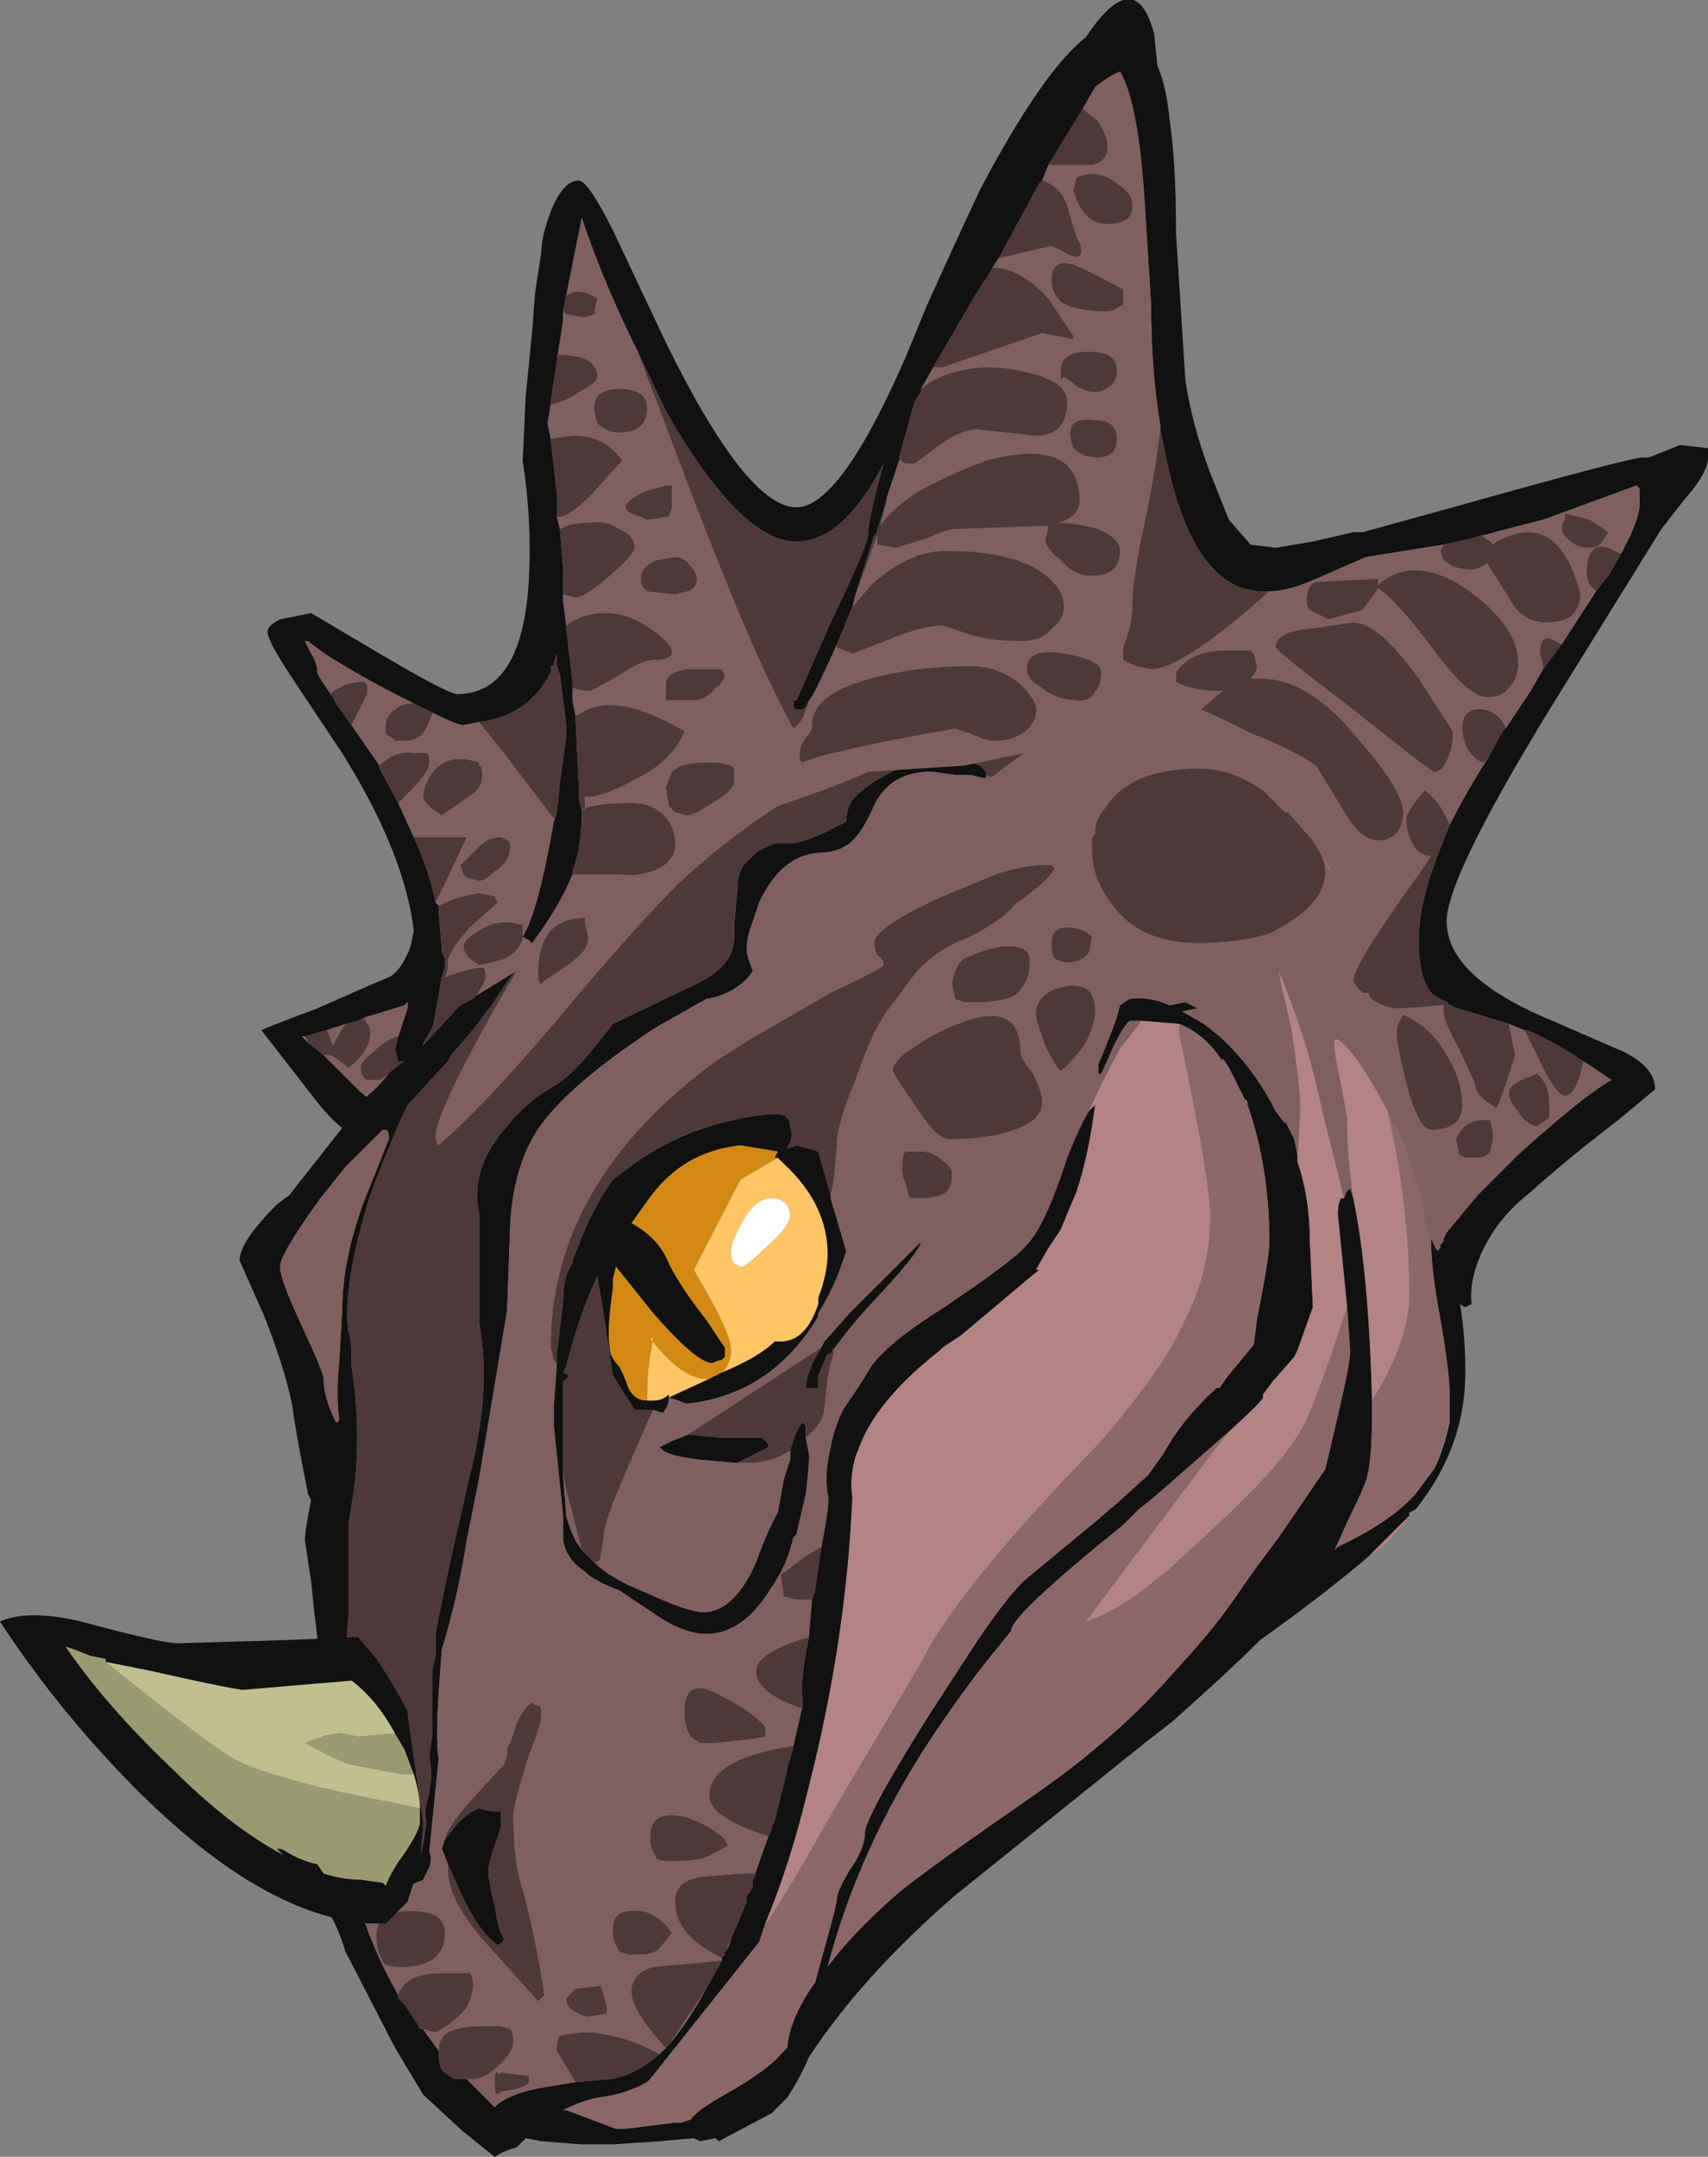 <?xml version="1.0" encoding="UTF-8" standalone="no"?>
<svg xmlns:ffdec="https://www.free-decompiler.com/flash" xmlns:xlink="http://www.w3.org/1999/xlink" ffdec:objectType="shape" height="34.65px" width="27.45px" xmlns="http://www.w3.org/2000/svg">
  <rect width="100%" height="100%" fill="#808080" stroke="none"/>
  <g transform="matrix(1.0, 0.0, 0.0, 1.0, 13.6, 35.1)">
    <path d="M4.65 -23.95 L-1.5 -22.25 -4.55 -20.3 Q-5.2 -19.7 -5.5 -19.25 -5.85 -18.7 -6.35 -18.15 L-6.4 -18.05 -6.45 -18.0 -7.0 -17.4 -7.05 -17.35 Q-7.35 -16.7 -7.65 -15.9 -8.1 -14.45 -8.0 -13.7 -7.95 -13.65 -7.95 -13.15 -7.8 -12.2 -7.9 -11.25 L-8.0 -10.6 -8.0 -9.15 -8.1 -7.8 -7.3 -4.85 -6.9 -5.05 Q-6.75 -5.65 -6.75 -5.85 -6.8 -6.0 -6.7 -6.3 -6.65 -6.6 -6.7 -6.9 L-6.65 -7.25 Q-6.65 -7.5 -6.65 -7.6 L-6.65 -8.25 Q-6.65 -8.3 -6.6 -8.5 L-6.6 -8.85 Q-6.5 -9.4 -6.3 -10.3 L-6.05 -11.4 Q-5.7 -12.75 -5.9 -13.85 L-5.9 -15.6 Q-6.05 -16.3 -5.5 -16.95 -5.15 -17.4 -4.7 -17.65 -4.45 -17.8 -4.15 -18.15 L-3.75 -18.65 -2.5 -19.25 Q-2.05 -19.45 -1.9 -19.7 -1.8 -19.85 -1.8 -20.05 L-1.8 -20.25 -1.75 -20.8 Q-1.75 -21.15 -1.55 -21.3 L-1.45 -21.4 Q-1.3 -21.5 -1.15 -21.55 L-0.9 -21.55 Q-0.75 -21.55 -0.4 -21.7 L0.0 -21.9 Q0.0 -22.1 0.1 -22.25 0.4 -22.6 1.2 -22.9 L1.9 -22.9 2.15 -22.8 2.25 -22.7 2.25 -22.65 2.25 -22.6 2.2 -22.6 2.0 -22.65 1.75 -22.65 1.4 -22.7 1.35 -22.7 Q0.65 -22.7 0.4 -22.05 0.25 -21.75 0.15 -21.65 -0.05 -21.4 -0.45 -21.4 -1.05 -21.35 -1.4 -20.6 L-1.5 -20.3 Q-1.6 -20.05 -1.6 -19.85 -1.6 -19.75 -1.5 -19.5 -1.6 -19.35 -1.75 -19.25 -1.95 -19.1 -2.25 -19.05 L-3.05 -18.6 Q-4.65 -17.55 -5.05 -16.8 -5.35 -16.25 -5.4 -15.45 L-5.45 -14.05 -5.9 -11.35 -6.1 -10.35 Q-6.25 -9.4 -6.5 -8.6 L-6.55 -7.9 Q-6.6 -7.1 -6.55 -6.85 L-6.7 -5.35 Q-6.65 -5.25 -6.7 -5.1 L-6.8 -4.9 Q-7.15 -4.75 -7.35 -4.7 L-8.0 -5.15 Q-7.75 -4.0 -7.2 -3.05 L-7.2 -3.0 -7.1 -2.9 -6.9 -2.6 -6.85 -2.5 -6.8 -2.5 -6.55 -2.15 -6.55 -2.1 Q-6.55 -1.95 -6.5 -1.85 L-6.45 -1.8 -6.3 -1.7 -6.1 -1.7 -5.65 -1.25 Q-5.45 -1.45 -4.95 -1.55 L-4.35 -1.65 -3.8 -1.7 Q-3.4 -1.75 -3.0 -2.1 L-2.9 -2.2 -2.85 -2.25 Q-2.55 -2.6 -2.25 -3.15 L-2.0 -3.6 -2.0 -3.65 -1.95 -3.7 -1.95 -3.75 -1.9 -3.8 -1.85 -3.95 -1.6 -4.55 -1.6 -4.65 -1.55 -4.7 -1.5 -4.8 -1.5 -4.9 -1.25 -5.6 -1.2 -5.7 -1.2 -5.75 -1.15 -5.85 -0.95 -6.65 -0.95 -6.7 -0.9 -6.85 -0.85 -7.05 -0.7 -7.7 -0.7 -7.8 Q-0.75 -8.05 -0.6 -8.8 L-0.55 -9.4 -0.5 -9.55 -0.4 -10.25 Q-0.25 -11.0 -0.3 -11.1 -0.35 -11.45 -0.25 -11.85 -0.2 -12.15 -0.05 -12.45 L0.25 -12.9 0.4 -13.15 Q0.7 -13.55 1.5 -14.05 2.7 -14.85 2.9 -15.1 3.15 -15.35 3.45 -16.2 L3.55 -16.5 Q3.75 -17.0 3.9 -17.25 L4.0 -17.35 Q3.9 -16.55 3.7 -15.95 3.55 -15.6 3.45 -15.35 L3.25 -15.05 3.05 -14.7 3.1 -14.7 2.8 -14.45 1.85 -13.65 1.55 -13.45 1.5 -13.4 Q0.55 -12.65 0.25 -11.95 L0.15 -11.7 Q0.05 -11.35 0.1 -11.05 0.0 -8.75 -0.6 -6.4 -0.9 -5.15 -1.3 -4.2 L-1.4 -3.9 -3.15 -1.7 -3.2 -1.65 Q-3.55 -1.45 -4.0 -1.4 -4.25 -1.35 -4.55 -1.2 L-4.5 -1.2 -3.7 -0.9 -3.6 -0.9 -3.55 -0.9 -2.75 -1.0 -2.65 -1.0 -2.5 -1.05 Q-2.4 -1.2 -1.95 -1.45 -1.25 -1.85 -1.05 -2.1 L-0.95 -2.2 Q-0.9 -2.7 -0.5 -3.25 L-0.35 -3.8 Q-0.15 -4.5 -0.15 -4.6 -0.15 -4.7 0.05 -5.05 0.3 -5.4 0.3 -5.65 0.3 -5.9 1.3 -7.5 L1.95 -8.5 Q2.5 -9.35 2.85 -9.7 L4.0 -10.65 4.35 -10.95 4.85 -11.4 5.1 -11.75 Q5.4 -12.3 5.95 -12.8 L6.0 -12.8 6.1 -12.95 6.55 -13.5 6.6 -13.9 Q6.8 -14.9 6.8 -15.15 6.8 -16.35 6.45 -17.35 L6.45 -17.4 6.4 -17.45 6.15 -17.95 6.05 -18.1 6.05 -18.05 Q5.75 -18.5 5.35 -18.65 L4.75 -18.7 4.55 -18.7 Q4.45 -18.6 4.3 -18.3 L4.1 -17.85 4.05 -17.85 Q4.05 -17.9 4.05 -18.0 4.35 -18.7 4.4 -18.95 L4.55 -19.05 Q4.85 -19.1 5.2 -18.95 L5.45 -19.0 5.65 -18.9 5.4 -18.85 5.75 -18.65 6.0 -18.45 Q6.55 -17.95 6.9 -17.25 L7.05 -17.05 7.05 -17.1 7.2 -16.8 7.25 -16.55 7.25 -16.45 Q7.45 -15.85 7.45 -15.2 L7.5 -14.1 7.25 -13.4 7.2 -13.3 6.85 -12.9 6.7 -12.7 6.7 -12.65 Q6.7 -12.6 6.15 -12.1 L4.95 -11.05 4.7 -10.85 4.45 -10.6 Q2.65 -9.15 2.65 -8.9 L2.45 -8.65 Q1.95 -8.05 1.35 -7.15 0.2 -5.4 -0.3 -3.5 0.1 -4.05 0.85 -4.7 1.35 -5.1 2.5 -5.9 3.6 -6.65 4.05 -7.05 4.6 -7.5 5.1 -8.05 L5.55 -8.55 Q6.0 -9.05 6.4 -9.65 L6.65 -10.0 6.95 -10.4 7.7 -11.5 7.9 -12.35 Q8.1 -13.2 8.1 -13.4 L8.05 -14.1 7.9 -15.6 Q7.9 -15.75 7.95 -15.85 L8.0 -15.85 Q8.05 -16.0 8.1 -16.0 L8.15 -15.85 Q8.4 -14.65 8.45 -12.6 L8.45 -12.35 Q8.45 -11.6 8.35 -11.3 8.25 -11.05 8.1 -10.75 L7.85 -10.2 7.9 -10.25 Q8.75 -10.65 9.15 -11.1 L9.45 -11.5 Q9.6 -11.8 9.7 -12.25 L9.7 -12.65 Q9.7 -13.05 9.55 -13.9 9.4 -14.7 9.4 -15.15 L9.4 -15.3 9.5 -15.35 Q9.95 -14.4 9.95 -13.05 9.95 -11.85 9.15 -10.85 L9.05 -10.8 9.05 -10.75 8.4 -10.1 Q7.7 -9.5 6.65 -8.75 6.25 -8.35 5.75 -7.9 L5.25 -7.45 4.8 -7.1 1.75 -4.65 Q0.25 -3.35 -0.6 -2.05 -0.75 -1.7 -0.95 -1.4 L-1.2 -1.15 -2.05 -0.7 -2.1 -0.75 -2.35 -0.7 -2.45 -0.75 -3.0 -0.7 -3.75 -0.65 -4.25 -0.65 -4.9 -0.7 -5.15 -0.75 -5.3 -0.6 Q-5.5 -0.55 -5.65 -0.45 L-6.15 -0.85 -6.8 -1.45 -7.25 -2.2 -8.05 -3.75 Q-8.15 -4.1 -8.35 -4.45 L-8.45 -8.05 Q-8.45 -8.45 -8.55 -9.2 L-8.6 -9.7 -8.7 -10.35 Q-8.7 -10.5 -8.6 -11.0 L-8.65 -11.1 Q-8.85 -12.1 -8.9 -12.5 -9.0 -13.05 -9.35 -13.95 L-9.75 -14.85 Q-9.75 -15.15 -9.15 -15.75 L-8.95 -15.9 -6.0 -19.65 2.1 -24.35 4.65 -23.95 M2.95 -22.6 L4.25 -23.1 2.95 -22.6 M-0.25 -15.9 L-0.25 -15.85 0.0 -15.0 -0.05 -14.85 Q-0.2 -14.4 -0.45 -14.0 L-0.45 -13.95 Q-1.2 -12.7 -2.55 -12.55 -2.6 -12.55 -2.7 -12.6 L-2.85 -12.65 Q-2.85 -12.5 -2.95 -12.4 L-3.1 -12.45 -3.4 -12.45 -3.75 -13.0 -3.9 -14.0 -4.0 -14.6 Q-4.3 -13.95 -4.5 -13.15 L-4.55 -13.05 -4.45 -13.0 -4.55 -12.9 -4.55 -11.45 -4.55 -11.4 -4.5 -10.75 Q-4.45 -10.55 -4.35 -10.35 L-4.25 -10.2 -4.05 -10.0 Q-3.8 -9.75 -3.3 -9.55 -2.55 -9.2 -2.3 -9.2 -1.8 -9.2 -1.45 -10.0 -1.25 -10.55 -1.1 -10.8 L-1.0 -11.35 -0.9 -11.65 -0.9 -11.8 Q-0.8 -12.15 -0.7 -12.25 L-0.65 -12.2 -0.65 -12.0 -0.6 -11.75 -0.6 -11.65 Q-0.6 -11.5 -0.65 -11.1 L-0.8 -10.45 -0.85 -10.4 Q-0.95 -9.95 -1.2 -9.6 -1.65 -8.85 -2.25 -8.85 -2.6 -8.85 -3.05 -9.15 L-3.65 -9.55 Q-4.05 -9.7 -4.2 -9.85 -4.5 -10.05 -4.55 -10.35 L-4.55 -10.75 -4.7 -12.2 -4.7 -12.45 -4.7 -12.5 -4.65 -13.2 -4.65 -13.35 -4.55 -14.2 Q-4.55 -14.6 -4.4 -14.8 L-4.4 -14.85 -4.2 -15.35 Q-4.0 -15.8 -3.75 -16.15 L-3.55 -16.3 Q-2.6 -17.05 -1.25 -17.2 L-1.05 -17.2 Q-0.9 -17.15 -0.9 -17.0 -0.85 -16.85 -0.9 -16.75 L-0.95 -16.65 -0.8 -16.7 Q-0.6 -16.65 -0.45 -16.6 L-0.25 -15.9 M-1.75 -11.6 L-1.8 -11.6 -2.35 -11.65 Q-2.8 -11.7 -2.95 -11.8 L-3.0 -11.85 -2.8 -11.95 -2.55 -12.05 -2.5 -12.05 -2.0 -12.0 -1.35 -12.0 -1.25 -11.9 -1.25 -11.85 -1.75 -11.6 M-0.4 -13.45 L-0.35 -13.55 0.05 -14.0 1.2 -15.15 Q1.2 -15.0 0.35 -14.1 -0.05 -13.65 -0.25 -13.35 L-0.3 -13.35 -0.45 -13.0 -0.45 -12.8 -0.65 -12.8 Q-0.65 -13.05 -0.4 -13.45 M-7.45 -16.95 L-8.05 -16.35 -8.45 -15.85 Q-9.1 -14.95 -9.1 -14.75 -9.1 -14.55 -8.75 -13.8 -8.4 -13.05 -8.4 -12.95 -8.4 -12.65 -8.2 -12.25 -8.15 -12.25 -8.15 -12.3 -8.2 -12.7 -8.15 -13.2 L-8.1 -14.05 Q-8.1 -14.85 -7.75 -15.8 L-7.35 -16.8 Q-7.35 -16.95 -7.4 -16.95 L-7.45 -16.95 M-4.4 -14.8 L-4.4 -14.8 M-1.1 -16.5 L-1.15 -16.5 -1.1 -16.6 -1.7 -16.7 Q-2.65 -16.6 -3.2 -15.8 L-3.45 -15.45 Q-3.0 -15.2 -2.85 -14.8 -2.65 -14.4 -2.25 -13.9 L-1.95 -13.45 -1.95 -13.3 -2.0 -13.25 Q-2.05 -13.25 -2.15 -13.2 -2.4 -13.2 -3.1 -14.0 L-3.7 -14.75 -3.75 -14.55 -3.75 -14.4 Q-3.85 -13.7 -3.8 -13.45 -3.8 -13.3 -3.65 -13.15 L-3.6 -13.05 Q-3.55 -12.95 -3.5 -12.8 -3.4 -12.6 -3.2 -12.6 L-3.1 -12.6 Q-2.95 -12.6 -2.85 -12.7 L-2.85 -12.65 -2.2 -12.95 -2.0 -13.05 Q-1.4 -13.3 -1.15 -13.55 L-1.05 -13.55 Q-0.65 -13.55 -0.45 -14.15 L-0.45 -14.25 Q-0.3 -14.65 -0.3 -14.95 -0.3 -15.75 -1.0 -16.4 L-1.1 -16.5 M-6.4 -5.15 L-6.5 -5.4 -6.45 -5.55 -6.25 -5.8 Q-6.05 -6.0 -5.9 -6.05 L-5.7 -6.0 -5.55 -6.0 Q-5.55 -5.95 -5.55 -5.75 L-5.65 -5.45 Q-5.75 -5.15 -5.75 -5.05 -5.75 -4.85 -5.65 -4.5 -5.6 -4.1 -5.5 -3.95 -5.5 -3.9 -5.6 -3.85 -5.9 -4.05 -6.2 -4.7 L-6.4 -5.15" fill="#111111" fill-rule="evenodd" stroke="none"/>
    <path d="M-3.2 -12.6 L-3.2 -12.7 Q-3.2 -13.15 -3.1 -13.6 L-3.15 -13.6 Q-2.65 -12.95 -2.25 -12.95 L-2.2 -12.95 -2.85 -12.65 -2.85 -12.7 Q-2.95 -12.6 -3.1 -12.6 L-3.2 -12.6 M-2.0 -13.05 L-1.95 -13.1 Q-1.85 -13.25 -1.85 -13.4 -1.85 -13.65 -2.25 -14.35 L-2.45 -14.7 -1.7 -16.15 -1.1 -16.5 -1.0 -16.4 Q-0.3 -15.75 -0.3 -14.95 -0.3 -14.65 -0.45 -14.25 L-0.45 -14.15 Q-0.65 -13.55 -1.05 -13.55 L-1.15 -13.55 Q-1.4 -13.3 -2.0 -13.05 M-1.8 -14.8 L-1.7 -14.75 Q-1.6 -14.75 -1.25 -15.1 -0.9 -15.4 -0.9 -15.6 -0.95 -15.85 -1.2 -15.85 -1.45 -15.85 -1.65 -15.5 -1.85 -15.15 -1.85 -15.0 -1.85 -14.85 -1.8 -14.8" fill="#ffc566" fill-rule="evenodd" stroke="none"/>
    <path d="M-3.2 -12.6 Q-3.4 -12.6 -3.5 -12.8 -3.55 -12.95 -3.6 -13.05 L-3.65 -13.15 Q-3.8 -13.3 -3.8 -13.45 -3.85 -13.7 -3.75 -14.4 L-3.75 -14.55 -3.7 -14.75 -3.1 -14.0 Q-2.4 -13.2 -2.15 -13.2 -2.05 -13.25 -2.0 -13.25 L-1.95 -13.3 -1.95 -13.45 -2.25 -13.9 Q-2.65 -14.4 -2.85 -14.8 -3.0 -15.2 -3.45 -15.45 L-3.2 -15.8 Q-2.65 -16.6 -1.7 -16.7 L-1.1 -16.6 -1.15 -16.5 -1.1 -16.5 -1.7 -16.15 -2.45 -14.7 -2.25 -14.35 Q-1.85 -13.65 -1.85 -13.4 -1.85 -13.25 -1.95 -13.1 L-2.0 -13.05 -2.2 -12.95 -2.25 -12.95 Q-2.65 -12.95 -3.15 -13.6 L-3.1 -13.6 Q-3.2 -13.15 -3.2 -12.7 L-3.2 -12.6" fill="#d18914" fill-rule="evenodd" stroke="none"/>
    <path d="M4.25 -23.1 L4.85 -23.35 5.8 -23.45 7.05 -22.45 Q7.55 -21.7 8.1 -20.3 L9.05 -16.95 9.05 -16.55 8.85 -16.95 8.85 -17.0 8.8 -17.0 8.7 -17.25 Q8.2 -18.2 7.9 -18.4 L7.85 -18.4 7.85 -18.25 Q7.85 -18.15 7.95 -17.7 L8.05 -17.15 Q8.05 -16.55 8.15 -15.85 L8.1 -16.0 Q8.05 -16.0 8.0 -15.85 L7.65 -17.25 Q7.45 -18.25 7.05 -19.25 L6.95 -19.5 7.0 -19.25 7.15 -18.6 Q7.3 -17.65 7.3 -17.25 L7.25 -16.45 7.25 -16.55 7.2 -16.8 7.05 -17.1 7.05 -17.05 6.9 -17.25 Q6.55 -17.95 6.0 -18.45 L5.75 -18.65 5.4 -18.85 5.65 -18.9 5.45 -19.0 5.2 -18.95 Q4.85 -19.1 4.55 -19.05 L4.4 -18.95 Q4.35 -18.7 4.05 -18.0 4.05 -17.9 4.05 -17.85 L4.1 -17.85 4.3 -18.3 Q4.45 -18.6 4.55 -18.7 L4.75 -18.7 4.4 -18.25 Q4.15 -17.8 3.9 -17.25 3.75 -17.0 3.55 -16.5 L3.45 -16.2 Q3.15 -15.35 2.9 -15.1 2.7 -14.85 1.5 -14.05 0.7 -13.55 0.4 -13.15 L0.25 -12.9 -0.05 -12.45 Q-0.2 -12.15 -0.25 -11.85 -0.35 -11.45 -0.3 -11.1 -0.25 -11.0 -0.4 -10.25 L-0.65 -10.1 -1.05 -9.8 -1.0 -9.45 -0.8 -9.4 -0.55 -9.4 -0.6 -8.8 Q-1.45 -8.55 -1.45 -8.25 -1.45 -7.9 -0.7 -7.65 L-0.7 -7.7 -0.85 -7.05 Q-2.2 -6.85 -2.2 -6.25 -2.2 -5.9 -1.25 -5.6 L-1.5 -4.9 -1.45 -5.0 -1.7 -5.0 -2.3 -4.95 Q-2.75 -4.9 -2.75 -4.55 -2.75 -4.0 -2.0 -3.65 L-2.0 -3.6 -3.1 -3.5 Q-3.45 -3.4 -3.45 -3.1 -3.45 -2.8 -2.9 -2.2 L-3.0 -2.1 Q-3.65 -2.45 -4.25 -2.45 L-4.6 -2.4 Q-4.65 -2.35 -4.65 -2.15 L-4.35 -1.65 -4.95 -1.55 Q-5.45 -1.45 -5.65 -1.25 L-6.1 -1.7 -6.0 -1.7 Q-5.8 -1.7 -5.55 -1.95 -5.35 -2.15 -5.35 -2.3 -5.35 -2.45 -5.4 -2.5 L-5.55 -2.55 -5.85 -2.55 Q-6.2 -2.55 -6.4 -2.45 -6.55 -2.35 -6.55 -2.15 L-6.8 -2.5 -6.6 -2.45 Q-6.3 -2.6 -6.1 -2.85 -6.0 -3.05 -6.0 -3.2 -6.0 -3.35 -6.05 -3.4 L-6.5 -3.4 Q-6.8 -3.4 -7.0 -3.3 -7.15 -3.2 -7.2 -3.05 -7.75 -4.0 -8.0 -5.15 L-7.35 -4.7 Q-7.15 -4.75 -6.8 -4.9 L-6.7 -5.1 Q-6.65 -5.25 -6.7 -5.35 L-6.55 -6.85 Q-6.6 -7.1 -6.55 -7.9 L-6.5 -8.6 Q-6.25 -9.4 -6.1 -10.35 L-5.9 -11.35 -5.45 -14.05 -5.4 -15.45 Q-5.35 -16.25 -5.05 -16.8 -4.65 -17.55 -3.05 -18.6 L-2.25 -19.05 Q-1.95 -19.1 -1.75 -19.25 -1.6 -19.35 -1.5 -19.5 -1.6 -19.75 -1.6 -19.85 -1.6 -20.05 -1.5 -20.3 L-1.4 -20.6 Q-1.05 -21.35 -0.45 -21.4 -0.05 -21.4 0.15 -21.65 0.25 -21.75 0.4 -22.05 0.65 -22.7 1.35 -22.7 L1.4 -22.7 1.75 -22.65 2.0 -22.65 2.2 -22.6 2.25 -22.6 2.25 -22.65 Q2.55 -22.5 2.6 -22.5 L2.95 -22.6 4.25 -23.1 M7.1 -22.05 L7.05 -22.05 6.7 -22.4 Q6.2 -22.75 5.7 -22.75 L5.65 -22.75 Q4.55 -22.75 4.15 -22.1 4.0 -21.95 4.0 -21.7 L3.95 -21.65 3.95 -21.45 Q3.95 -21.0 4.25 -20.6 4.7 -19.95 5.65 -19.95 6.3 -19.95 6.8 -20.1 7.1 -20.25 7.35 -20.45 7.7 -20.75 7.7 -21.1 7.7 -21.3 7.5 -21.6 L7.45 -21.65 7.1 -22.05 M-0.25 -15.9 L-0.2 -16.15 -0.15 -16.7 Q-0.15 -17.05 0.15 -17.75 0.4 -18.5 0.65 -18.85 L1.1 -19.45 Q1.35 -19.75 1.75 -19.95 2.15 -20.1 2.55 -20.4 L2.75 -20.6 Q3.25 -20.95 3.35 -21.15 L3.3 -21.2 3.15 -21.2 Q2.85 -21.2 2.4 -21.05 L1.55 -20.7 Q0.45 -20.2 0.45 -19.95 0.45 -19.85 0.5 -19.75 0.6 -19.7 0.6 -19.6 0.6 -19.55 -0.25 -19.15 L-1.55 -18.4 -2.1 -18.05 Q-4.75 -16.1 -4.75 -13.45 L-4.7 -13.25 -4.65 -13.2 -4.7 -12.5 -4.7 -12.45 -4.7 -12.2 -4.55 -10.75 -4.55 -10.35 Q-4.5 -10.05 -4.2 -9.85 -4.05 -9.7 -3.65 -9.55 L-3.05 -9.15 Q-2.6 -8.85 -2.25 -8.85 -1.65 -8.85 -1.2 -9.6 -0.95 -9.95 -0.85 -10.4 L-0.8 -10.45 -0.65 -11.1 Q-0.6 -11.5 -0.6 -11.65 L-0.6 -11.75 -0.65 -12.0 Q-0.35 -12.25 -0.35 -12.5 L-0.3 -12.95 -0.25 -13.2 -0.2 -13.35 -0.2 -13.45 -0.25 -13.35 Q-0.05 -13.65 0.35 -14.1 1.2 -15.0 1.2 -15.15 L0.05 -14.0 -0.35 -13.55 -0.4 -13.45 -2.55 -12.05 -2.8 -11.95 -3.0 -11.85 -2.95 -11.8 Q-2.8 -11.7 -2.35 -11.65 L-1.8 -11.6 -1.75 -11.6 -1.55 -11.6 Q-1.2 -11.6 -0.9 -11.8 L-0.9 -11.65 -1.0 -11.35 -1.1 -10.8 Q-1.25 -10.55 -1.45 -10.0 -1.8 -9.2 -2.3 -9.2 -2.55 -9.2 -3.3 -9.55 -3.8 -9.75 -4.05 -10.0 -4.0 -10.0 -3.95 -10.05 L-3.95 -10.1 -3.9 -10.4 Q-3.9 -10.55 -3.75 -10.95 -3.55 -11.45 -3.15 -12.35 L-3.1 -12.45 -2.95 -12.4 Q-2.85 -12.5 -2.85 -12.65 L-2.7 -12.6 Q-2.6 -12.55 -2.55 -12.55 -1.2 -12.7 -0.45 -13.95 L-0.45 -14.0 Q-0.2 -14.4 -0.05 -14.85 L0.0 -15.0 -0.25 -15.85 -0.25 -15.9 M3.35 -19.7 L3.45 -19.65 Q3.75 -19.6 3.9 -19.8 L3.95 -20.05 Q3.8 -20.2 3.55 -20.2 3.3 -20.2 3.3 -19.95 3.3 -19.75 3.35 -19.7 M3.5 -19.25 Q3.05 -19.15 3.05 -18.8 3.05 -18.7 3.2 -18.3 3.4 -17.9 3.45 -17.9 3.65 -18.05 3.85 -18.35 4.0 -18.65 4.0 -18.85 4.0 -19.35 3.5 -19.25 M-1.85 -3.95 L-1.9 -3.8 -1.9 -3.85 -1.85 -3.95 M-2.25 -3.15 Q-2.55 -2.6 -2.85 -2.25 L-2.25 -3.15 M1.7 -16.25 Q1.7 -16.35 1.55 -16.45 1.4 -16.6 1.2 -16.6 L0.95 -16.6 Q0.9 -16.55 0.9 -16.35 0.9 -16.2 0.95 -16.1 L1.0 -15.9 1.05 -15.85 1.2 -15.85 Q1.55 -15.85 1.65 -16.0 1.7 -16.1 1.7 -16.25 M1.05 -18.25 Q0.75 -18.05 0.75 -17.9 0.75 -17.85 1.1 -17.35 1.45 -16.8 1.65 -16.8 2.3 -16.8 2.7 -16.95 3.15 -17.1 3.15 -17.4 3.15 -17.55 3.0 -17.85 2.8 -18.1 2.8 -18.2 2.8 -19.05 1.8 -18.65 1.4 -18.5 1.05 -18.25 M2.85 -19.85 Q2.55 -20.0 1.9 -19.7 1.75 -19.6 1.7 -19.3 L1.75 -19.05 1.9 -19.0 2.15 -19.0 Q2.45 -19.0 2.7 -19.1 2.95 -19.3 2.95 -19.65 2.95 -19.8 2.85 -19.85 M-7.45 -16.95 L-7.4 -16.95 Q-7.35 -16.95 -7.35 -16.8 L-7.75 -15.8 Q-8.1 -14.85 -8.1 -14.05 L-8.15 -13.2 Q-8.2 -12.7 -8.15 -12.3 -8.15 -12.25 -8.2 -12.25 -8.4 -12.65 -8.4 -12.95 -8.4 -13.05 -8.75 -13.8 -9.1 -14.55 -9.1 -14.75 -9.1 -14.95 -8.45 -15.85 L-8.05 -16.35 -7.45 -16.95 M-4.55 -11.45 L-4.5 -11.15 -4.4 -10.8 -4.25 -10.2 -4.35 -10.35 Q-4.45 -10.55 -4.5 -10.75 L-4.55 -11.4 -4.55 -11.45 M-6.4 -5.15 L-6.4 -5.05 Q-6.4 -4.6 -5.85 -3.95 L-4.95 -2.95 Q-4.9 -3.0 -4.85 -3.05 -5.0 -4.0 -5.2 -4.75 -5.35 -5.15 -5.35 -5.95 -5.35 -6.1 -5.1 -6.9 -4.9 -7.4 -4.9 -7.55 -4.9 -7.7 -4.95 -7.7 -5.0 -7.7 -5.05 -7.75 -5.25 -7.6 -5.35 -7.25 L-5.4 -7.1 Q-5.45 -7.05 -5.45 -6.95 L-5.45 -6.9 -5.5 -6.75 Q-5.6 -6.65 -6.1 -6.1 -6.4 -5.75 -6.45 -5.55 L-6.5 -5.4 -6.4 -5.15 M-5.55 -1.8 Q-5.55 -1.75 -5.6 -1.8 -5.65 -1.85 -5.65 -1.65 -5.65 -1.45 -5.6 -1.45 L-5.55 -1.5 Q-5.15 -1.55 -5.1 -1.65 L-5.1 -1.75 -5.55 -1.8 M-3.85 -2.75 L-3.85 -2.85 Q-3.85 -2.9 -3.9 -3.05 L-3.95 -3.2 -4.35 -3.15 -4.5 -3.0 Q-4.5 -2.9 -4.45 -2.85 -4.35 -2.75 -4.15 -2.7 L-3.85 -2.75 M-3.7 -3.85 L-3.65 -3.75 -3.5 -3.7 -3.3 -3.7 Q-3.1 -3.7 -3.0 -3.8 L-2.8 -4.05 Q-3.1 -4.45 -3.45 -4.4 -3.75 -4.4 -3.75 -4.1 -3.75 -3.95 -3.7 -3.85 M-1.9 -5.45 L-1.95 -5.55 Q-2.15 -5.75 -2.55 -5.9 -3.15 -6.05 -3.15 -5.6 -3.15 -5.4 -3.1 -5.35 L-3.05 -5.25 Q-3.05 -5.2 -2.75 -5.2 -2.5 -5.2 -2.3 -5.25 -2.15 -5.3 -1.9 -5.45 M-7.55 -4.0 Q-7.55 -3.8 -7.5 -3.7 L-7.45 -3.6 Q-7.45 -3.5 -7.15 -3.5 -6.45 -3.5 -6.45 -4.05 -6.45 -4.4 -7.0 -4.4 -7.55 -4.4 -7.55 -4.0 M-2.5 -7.2 L-2.35 -7.1 -2.1 -7.1 -1.6 -7.15 -1.3 -7.2 -1.3 -7.35 Q-1.5 -7.6 -2.0 -7.85 -2.6 -8.2 -2.6 -7.6 -2.6 -7.4 -2.55 -7.3 L-2.5 -7.2" fill="#805f5f" fill-rule="evenodd" stroke="none"/>
    <path d="M9.05 -10.75 Q8.8 -10.4 8.55 -10.2 L8.4 -10.1 9.05 -10.75 M4.75 -18.7 L5.35 -18.65 5.35 -18.5 Q5.85 -16.15 5.85 -15.55 5.85 -14.65 5.4 -13.8 5.15 -13.25 4.55 -12.5 L4.35 -12.25 4.1 -11.95 Q2.15 -9.95 1.4 -8.75 L1.15 -8.3 -0.3 -5.85 Q-0.8 -4.95 -1.25 -4.25 L-1.3 -4.2 Q-0.9 -5.15 -0.6 -6.4 0.0 -8.75 0.1 -11.05 0.05 -11.35 0.15 -11.7 L0.25 -11.95 Q0.55 -12.65 1.5 -13.4 L1.55 -13.45 1.85 -13.65 2.8 -14.45 3.1 -14.7 3.05 -14.7 3.25 -15.05 3.45 -15.35 Q3.55 -15.6 3.7 -15.95 3.9 -16.55 4.0 -17.35 L3.9 -17.25 Q4.15 -17.8 4.4 -18.25 L4.75 -18.7 M-3.6 -0.9 L-3.7 -0.9 -3.6 -0.9 M-4.5 -1.2 L-4.55 -1.2 -4.5 -1.2 M7.25 -16.45 L7.3 -17.25 Q7.3 -17.65 7.15 -18.6 L7.0 -19.25 6.95 -19.5 7.05 -19.25 Q7.45 -18.25 7.65 -17.25 L8.0 -15.85 7.95 -15.85 Q7.9 -15.75 7.9 -15.6 L8.05 -14.1 8.0 -13.95 Q7.5 -12.45 7.35 -12.2 7.05 -11.6 5.85 -10.5 L5.2 -9.9 Q4.95 -9.7 4.7 -9.5 4.2 -9.15 3.85 -9.05 L5.95 -11.85 6.15 -12.1 Q6.7 -12.6 6.7 -12.65 L6.7 -12.7 6.85 -12.9 7.2 -13.3 7.25 -13.4 7.5 -14.1 7.45 -15.2 Q7.45 -15.85 7.25 -16.45 M8.15 -15.85 Q8.05 -16.55 8.05 -17.15 L7.95 -17.7 Q7.85 -18.15 7.85 -18.25 L7.85 -18.4 7.9 -18.4 Q8.2 -18.2 8.7 -17.25 9.05 -15.75 9.05 -14.3 9.05 -13.55 8.45 -12.6 8.4 -14.65 8.15 -15.85" fill="#b38484" fill-rule="evenodd" stroke="none"/>
    <path d="M9.05 -16.55 L9.4 -15.35 9.4 -15.3 9.4 -15.15 Q9.4 -14.7 9.55 -13.9 9.7 -13.05 9.7 -12.65 L9.7 -12.25 9.45 -11.5 9.15 -11.1 Q8.75 -10.65 7.9 -10.25 L7.85 -10.2 8.1 -10.75 Q8.25 -11.05 8.35 -11.3 8.45 -11.6 8.45 -12.35 L8.45 -12.6 Q9.05 -13.55 9.05 -14.3 9.05 -15.75 8.7 -17.25 L8.8 -17.0 8.85 -17.0 8.85 -16.95 9.05 -16.55 M5.35 -18.65 Q5.75 -18.5 6.05 -18.05 L6.05 -18.1 6.15 -17.95 6.4 -17.45 6.45 -17.4 6.45 -17.35 Q6.8 -16.35 6.8 -15.15 6.8 -14.9 6.6 -13.9 L6.55 -13.5 6.1 -12.95 6.0 -12.8 5.95 -12.8 Q5.4 -12.3 5.1 -11.75 L4.85 -11.4 4.35 -10.95 4.0 -10.65 2.85 -9.7 Q2.5 -9.35 1.95 -8.5 L1.3 -7.5 Q0.3 -5.9 0.3 -5.65 0.3 -5.4 0.05 -5.05 -0.15 -4.7 -0.15 -4.6 -0.15 -4.5 -0.35 -3.8 L-0.5 -3.25 Q-0.9 -2.7 -0.95 -2.2 L-1.05 -2.1 Q-1.25 -1.85 -1.95 -1.45 -2.4 -1.2 -2.5 -1.05 L-2.65 -1.0 -2.75 -1.0 -3.55 -0.9 -3.6 -0.9 -3.7 -0.9 -4.5 -1.2 -4.55 -1.2 Q-4.25 -1.35 -4.0 -1.4 -3.55 -1.45 -3.2 -1.65 L-3.15 -1.7 -1.4 -3.9 -1.3 -4.2 -1.25 -4.25 Q-0.8 -4.95 -0.3 -5.85 L1.15 -8.3 1.4 -8.75 Q2.15 -9.95 4.1 -11.95 L4.35 -12.25 4.55 -12.5 Q5.15 -13.25 5.4 -13.8 5.85 -14.65 5.85 -15.55 5.85 -16.15 5.35 -18.5 L5.35 -18.65 M8.05 -14.1 L8.1 -13.4 Q8.1 -13.2 7.9 -12.35 L7.7 -11.5 6.95 -10.4 6.65 -10.0 6.4 -9.65 Q6.0 -9.05 5.55 -8.55 L5.1 -8.05 Q4.6 -7.5 4.05 -7.05 3.6 -6.65 2.5 -5.9 1.35 -5.1 0.85 -4.7 0.1 -4.05 -0.3 -3.5 0.2 -5.4 1.35 -7.15 1.95 -8.05 2.45 -8.65 L2.65 -8.9 Q2.65 -9.15 4.45 -10.6 L4.7 -10.85 4.95 -11.05 6.15 -12.1 5.95 -11.85 3.85 -9.05 Q4.2 -9.15 4.7 -9.5 4.95 -9.7 5.2 -9.9 L5.85 -10.5 Q7.05 -11.6 7.35 -12.2 7.5 -12.45 8.0 -13.95 L8.05 -14.1" fill="#8c6767" fill-rule="evenodd" stroke="none"/>
    <path d="M5.8 -23.45 L4.85 -23.35 4.25 -23.1 2.95 -22.6 2.6 -22.5 Q2.55 -22.5 2.25 -22.65 L2.25 -22.7 2.15 -22.8 1.9 -22.9 1.2 -22.9 Q0.4 -22.6 0.1 -22.25 0.0 -22.1 0.0 -21.9 L-0.4 -21.7 Q-0.75 -21.55 -0.9 -21.55 L-1.15 -21.55 Q-1.3 -21.5 -1.45 -21.4 L-1.55 -21.3 Q-1.75 -21.15 -1.75 -20.8 L-1.8 -20.25 -1.8 -20.05 Q-1.8 -19.85 -1.9 -19.7 -2.05 -19.45 -2.5 -19.25 L-3.75 -18.65 -4.15 -18.15 Q-4.45 -17.8 -4.7 -17.65 -5.15 -17.4 -5.5 -16.95 -6.05 -16.3 -5.9 -15.6 L-5.9 -13.85 Q-5.7 -12.75 -6.05 -11.4 L-6.3 -10.3 Q-6.5 -9.4 -6.6 -8.85 L-6.6 -8.5 Q-6.65 -8.3 -6.65 -8.25 L-6.65 -7.6 Q-6.65 -7.5 -6.65 -7.25 L-6.7 -6.9 Q-6.65 -6.6 -6.7 -6.3 -6.8 -6.0 -6.75 -5.85 -6.75 -5.65 -6.9 -5.05 L-7.3 -4.85 -8.1 -7.8 -8.0 -9.15 -8.0 -10.6 -7.9 -11.25 Q-7.8 -12.2 -7.95 -13.15 -7.95 -13.65 -8.0 -13.7 -8.1 -14.45 -7.65 -15.9 -7.35 -16.7 -7.05 -17.35 L-7.0 -17.4 -6.45 -18.0 -6.4 -18.05 -6.35 -18.15 Q-5.85 -18.7 -5.5 -19.25 -5.2 -19.7 -4.55 -20.3 L-1.5 -22.25 4.65 -23.95 5.8 -23.45 M7.1 -22.05 L7.45 -21.65 7.5 -21.6 Q7.7 -21.3 7.7 -21.1 7.7 -20.75 7.35 -20.45 7.1 -20.25 6.8 -20.1 6.3 -19.95 5.65 -19.95 4.7 -19.95 4.25 -20.6 3.95 -21.0 3.95 -21.45 L3.95 -21.65 4.0 -21.7 Q4.0 -21.95 4.15 -22.1 4.55 -22.75 5.65 -22.75 L5.7 -22.75 Q6.2 -22.75 6.7 -22.4 L7.05 -22.05 7.1 -22.05 M3.35 -19.7 Q3.3 -19.75 3.3 -19.95 3.3 -20.2 3.55 -20.2 3.8 -20.2 3.95 -20.05 L3.9 -19.8 Q3.75 -19.6 3.45 -19.65 L3.35 -19.7 M-4.65 -13.2 L-4.7 -13.25 -4.75 -13.45 Q-4.75 -16.1 -2.1 -18.05 L-1.55 -18.4 -0.25 -19.15 Q0.6 -19.55 0.6 -19.6 0.6 -19.7 0.5 -19.75 0.45 -19.85 0.45 -19.95 0.45 -20.2 1.55 -20.7 L2.4 -21.05 Q2.85 -21.2 3.15 -21.2 L3.3 -21.2 3.35 -21.15 Q3.25 -20.95 2.75 -20.6 L2.55 -20.4 Q2.15 -20.1 1.75 -19.95 1.35 -19.75 1.1 -19.45 L0.65 -18.85 Q0.4 -18.5 0.15 -17.75 -0.15 -17.05 -0.15 -16.7 L-0.2 -16.15 -0.25 -15.9 -0.45 -16.6 Q-0.6 -16.65 -0.8 -16.7 L-0.95 -16.65 -0.9 -16.75 Q-0.85 -16.85 -0.9 -17.0 -0.9 -17.15 -1.05 -17.2 L-1.25 -17.2 Q-2.6 -17.05 -3.55 -16.3 L-3.75 -16.15 Q-4.0 -15.8 -4.2 -15.35 L-4.4 -14.85 -4.4 -14.8 Q-4.55 -14.6 -4.55 -14.2 L-4.65 -13.35 -4.65 -13.2 M-3.1 -12.45 L-3.15 -12.35 Q-3.55 -11.45 -3.75 -10.95 -3.9 -10.55 -3.9 -10.4 L-3.95 -10.1 -3.95 -10.05 Q-4.0 -10.0 -4.05 -10.0 L-4.25 -10.2 -4.4 -10.8 -4.5 -11.15 -4.55 -11.45 -4.55 -12.9 -4.45 -13.0 -4.55 -13.05 -4.5 -13.15 Q-4.3 -13.95 -4.0 -14.6 L-3.9 -14.0 -3.75 -13.0 -3.4 -12.45 -3.1 -12.45 M-0.9 -11.8 Q-1.2 -11.6 -1.55 -11.6 L-1.75 -11.6 -1.25 -11.85 -1.25 -11.9 -1.35 -12.0 -2.0 -12.0 -2.5 -12.05 -2.55 -12.05 -0.4 -13.45 Q-0.65 -13.05 -0.65 -12.8 L-0.45 -12.8 -0.45 -13.0 -0.3 -13.35 -0.25 -13.35 -0.2 -13.45 -0.2 -13.35 -0.25 -13.2 -0.3 -12.95 -0.35 -12.5 Q-0.35 -12.25 -0.65 -12.0 L-0.65 -12.2 -0.7 -12.25 Q-0.8 -12.15 -0.9 -11.8 M-4.7 -12.2 L-4.7 -12.45 -4.7 -12.2 M3.5 -19.25 Q4.0 -19.35 4.0 -18.85 4.0 -18.65 3.85 -18.35 3.65 -18.05 3.45 -17.9 3.4 -17.9 3.2 -18.3 3.05 -18.7 3.05 -18.8 3.05 -19.15 3.5 -19.25 M-0.4 -10.25 L-0.5 -9.55 -0.55 -9.4 -0.8 -9.4 -1.0 -9.45 -1.05 -9.8 -0.65 -10.1 -0.4 -10.25 M-0.6 -8.8 Q-0.75 -8.05 -0.7 -7.8 L-0.7 -7.7 -0.7 -7.65 Q-1.45 -7.9 -1.45 -8.25 -1.45 -8.55 -0.6 -8.8 M-0.85 -7.05 L-0.9 -6.85 -0.95 -6.7 -0.95 -6.65 -1.15 -5.85 -1.2 -5.75 -1.2 -5.7 -1.25 -5.6 Q-2.2 -5.9 -2.2 -6.25 -2.2 -6.85 -0.85 -7.05 M-1.5 -4.9 L-1.5 -4.8 -1.55 -4.7 -1.6 -4.65 -1.6 -4.55 -1.85 -3.95 -1.9 -3.85 -1.9 -3.8 -1.95 -3.75 -1.95 -3.7 -2.0 -3.65 Q-2.75 -4.0 -2.75 -4.55 -2.75 -4.9 -2.3 -4.95 L-1.7 -5.0 -1.45 -5.0 -1.5 -4.9 M-2.0 -3.6 L-2.25 -3.15 -2.85 -2.25 -2.9 -2.2 Q-3.45 -2.8 -3.45 -3.1 -3.45 -3.4 -3.1 -3.5 L-2.0 -3.6 M-3.0 -2.1 Q-3.4 -1.75 -3.8 -1.7 L-4.35 -1.65 -4.65 -2.15 Q-4.65 -2.35 -4.6 -2.4 L-4.25 -2.45 Q-3.65 -2.45 -3.0 -2.1 M-6.1 -1.7 L-6.3 -1.7 -6.45 -1.8 -6.5 -1.85 Q-6.55 -1.95 -6.55 -2.1 L-6.55 -2.15 Q-6.55 -2.35 -6.4 -2.45 -6.2 -2.55 -5.85 -2.55 L-5.55 -2.55 -5.4 -2.5 Q-5.35 -2.45 -5.35 -2.3 -5.35 -2.15 -5.55 -1.95 -5.8 -1.7 -6.0 -1.7 L-6.1 -1.7 M-6.8 -2.5 L-6.85 -2.5 -6.9 -2.6 -7.1 -2.9 -7.2 -3.0 -7.2 -3.05 Q-7.15 -3.2 -7.0 -3.3 -6.8 -3.4 -6.5 -3.4 L-6.05 -3.4 Q-6.0 -3.35 -6.0 -3.2 -6.0 -3.05 -6.1 -2.85 -6.3 -2.6 -6.6 -2.45 L-6.8 -2.5 M2.85 -19.85 Q2.95 -19.8 2.95 -19.65 2.95 -19.3 2.7 -19.1 2.45 -19.0 2.15 -19.0 L1.9 -19.0 1.75 -19.05 1.7 -19.3 Q1.75 -19.6 1.9 -19.7 2.55 -20.0 2.85 -19.85 M1.05 -18.25 Q1.4 -18.5 1.8 -18.65 2.8 -19.05 2.8 -18.2 2.8 -18.1 3.0 -17.85 3.15 -17.55 3.15 -17.4 3.15 -17.1 2.7 -16.95 2.3 -16.8 1.65 -16.8 1.45 -16.8 1.1 -17.35 0.75 -17.85 0.75 -17.9 0.75 -18.05 1.05 -18.25 M1.7 -16.25 Q1.7 -16.1 1.65 -16.0 1.55 -15.85 1.2 -15.85 L1.05 -15.85 1.0 -15.9 0.95 -16.1 Q0.9 -16.2 0.9 -16.35 0.9 -16.55 0.95 -16.6 L1.2 -16.6 Q1.4 -16.6 1.55 -16.45 1.7 -16.35 1.7 -16.25 M-6.45 -5.55 Q-6.4 -5.75 -6.1 -6.1 -5.6 -6.65 -5.5 -6.75 L-5.45 -6.9 -5.45 -6.95 Q-5.45 -7.05 -5.4 -7.1 L-5.35 -7.25 Q-5.25 -7.6 -5.05 -7.75 -5.0 -7.7 -4.95 -7.7 -4.9 -7.7 -4.9 -7.55 -4.9 -7.4 -5.1 -6.9 -5.35 -6.1 -5.35 -5.95 -5.35 -5.15 -5.2 -4.75 -5.0 -4.0 -4.85 -3.05 -4.9 -3.0 -4.95 -2.95 L-5.85 -3.95 Q-6.4 -4.6 -6.4 -5.05 L-6.4 -5.15 -6.2 -4.7 Q-5.9 -4.05 -5.6 -3.85 -5.5 -3.9 -5.5 -3.95 -5.6 -4.1 -5.65 -4.5 -5.75 -4.85 -5.75 -5.05 -5.75 -5.15 -5.65 -5.45 L-5.55 -5.75 Q-5.55 -5.95 -5.55 -6.0 L-5.7 -6.0 -5.9 -6.05 Q-6.05 -6.0 -6.25 -5.8 L-6.45 -5.55 M-2.5 -7.2 L-2.55 -7.3 Q-2.6 -7.4 -2.6 -7.6 -2.6 -8.2 -2.0 -7.85 -1.5 -7.6 -1.3 -7.35 L-1.3 -7.2 -1.6 -7.15 -2.1 -7.1 -2.35 -7.1 -2.5 -7.2 M-7.55 -4.0 Q-7.55 -4.4 -7.0 -4.4 -6.45 -4.4 -6.45 -4.05 -6.45 -3.5 -7.15 -3.5 -7.45 -3.5 -7.45 -3.6 L-7.5 -3.7 Q-7.55 -3.8 -7.55 -4.0 M-1.9 -5.45 Q-2.15 -5.3 -2.3 -5.25 -2.5 -5.2 -2.75 -5.2 -3.05 -5.2 -3.05 -5.25 L-3.1 -5.35 Q-3.15 -5.4 -3.15 -5.6 -3.15 -6.05 -2.55 -5.9 -2.15 -5.75 -1.95 -5.55 L-1.9 -5.45 M-3.7 -3.85 Q-3.75 -3.95 -3.75 -4.1 -3.75 -4.4 -3.45 -4.4 -3.1 -4.45 -2.8 -4.05 L-3.0 -3.8 Q-3.1 -3.7 -3.3 -3.7 L-3.5 -3.7 -3.65 -3.75 -3.7 -3.85 M-3.85 -2.75 L-4.15 -2.7 Q-4.35 -2.75 -4.45 -2.85 -4.5 -2.9 -4.5 -3.0 L-4.35 -3.15 -3.95 -3.2 -3.9 -3.05 Q-3.85 -2.9 -3.85 -2.85 L-3.85 -2.75 M-5.55 -1.8 L-5.1 -1.75 -5.1 -1.65 Q-5.15 -1.55 -5.55 -1.5 L-5.6 -1.45 Q-5.65 -1.45 -5.65 -1.65 -5.65 -1.85 -5.6 -1.8 -5.55 -1.75 -5.55 -1.8" fill="#4d3939" fill-rule="evenodd" stroke="none"/>
    <path d="M-1.8 -14.8 Q-1.85 -14.85 -1.85 -15.0 -1.85 -15.15 -1.65 -15.5 -1.45 -15.85 -1.2 -15.85 -0.95 -15.85 -0.9 -15.6 -0.9 -15.4 -1.25 -15.1 -1.6 -14.75 -1.7 -14.75 L-1.8 -14.8" fill="#ffffff" fill-rule="evenodd" stroke="none"/>
    <path d="M-6.85 -6.05 Q-6.85 -5.9 -6.85 -5.8 -6.9 -5.6 -7.15 -5.25 -7.3 -5.05 -7.4 -4.8 L-7.45 -4.85 -7.8 -4.9 Q-8.1 -4.9 -8.4 -5.0 L-8.5 -5.15 Q-8.75 -5.2 -9.0 -5.35 -9.05 -5.4 -9.15 -5.4 L-9.05 -5.3 Q-9.9 -5.75 -10.85 -6.7 -11.9 -7.7 -12.55 -8.65 L-12.4 -8.6 -12.15 -8.5 -11.9 -8.45 -11.9 -8.4 Q-10.1 -6.95 -9.75 -6.8 -9.35 -6.6 -8.1 -6.3 L-6.85 -6.05 M-7.25 -7.25 L-7.1 -7.0 -6.95 -6.6 -7.15 -6.6 -7.95 -6.75 Q-8.25 -6.85 -8.7 -7.1 -8.35 -7.25 -8.1 -7.25 L-7.85 -7.2 -7.25 -7.25" fill="#999972" fill-rule="evenodd" stroke="none"/>
    <path d="M-7.8 -17.55 Q-7.65 -17.45 -7.65 -17.35 -7.65 -17.3 -7.75 -17.15 -7.9 -17.05 -8.05 -16.95 -8.25 -17.05 -8.7 -17.65 L-9.4 -18.55 Q-9.3 -18.6 -8.5 -18.9 -7.6 -19.3 -7.35 -19.4 -7.15 -19.5 -7.0 -19.9 L-6.95 -20.15 Q-7.1 -21.4 -8.1 -23.0 L-8.9 -24.2 Q-9.3 -24.8 -9.3 -24.95 -9.3 -25.05 -9.1 -25.15 L-8.6 -25.25 -7.5 -24.6 Q-6.4 -23.95 -6.25 -23.95 -5.2 -23.95 -5.1 -25.8 -5.05 -26.75 -5.2 -27.7 L-5.15 -28.75 -5.05 -29.75 -5.0 -30.4 -4.9 -31.05 Q-4.9 -31.3 -4.75 -31.7 -4.55 -32.2 -4.3 -32.2 -4.15 -32.2 -3.75 -31.4 L-2.9 -29.6 Q-1.6 -26.95 -0.8 -26.95 -0.1 -26.95 0.95 -29.35 L1.3 -30.2 Q1.75 -31.2 2.15 -32.05 3.15 -33.95 3.85 -34.5 4.65 -35.7 4.95 -34.55 L5.0 -34.05 Q5.15 -33.7 5.2 -33.15 5.3 -32.5 5.3 -31.35 L5.45 -29.0 Q5.55 -28.3 5.85 -27.5 L6.15 -26.75 6.5 -26.35 6.9 -26.3 7.5 -26.4 8.15 -26.55 8.3 -26.55 9.75 -26.95 Q12.6 -27.75 12.8 -27.75 L12.9 -27.75 13.4 -27.95 13.85 -27.9 13.85 -27.75 Q13.85 -27.5 13.45 -27.05 L13.1 -26.6 11.55 -24.1 Q9.65 -21.05 9.65 -20.3 9.65 -19.4 11.35 -18.7 L12.5 -18.2 Q13.0 -17.95 13.0 -17.6 L12.4 -17.1 Q11.55 -16.45 11.0 -15.95 10.55 -15.6 10.3 -15.15 10.0 -14.6 10.05 -14.15 L9.95 -14.1 Q9.8 -14.15 9.65 -14.45 9.45 -14.7 9.45 -14.85 L9.5 -15.0 9.55 -15.05 9.55 -15.1 9.6 -15.15 9.6 -15.2 9.65 -15.3 10.15 -15.9 10.8 -16.55 Q11.85 -17.5 12.3 -17.75 L11.85 -18.05 Q11.4 -18.35 10.95 -18.55 L10.9 -18.55 10.65 -18.65 10.0 -18.85 Q9.75 -18.9 9.65 -19.0 L9.55 -19.05 Q9.45 -19.1 9.4 -19.15 9.2 -19.4 9.2 -20.0 9.2 -20.55 9.5 -21.35 L9.7 -21.85 Q9.95 -22.35 10.3 -22.9 L10.55 -23.35 10.6 -23.4 11.0 -24.0 11.2 -24.35 11.5 -24.75 12.05 -25.6 12.2 -25.8 12.25 -25.85 12.45 -26.2 Q12.75 -26.75 12.75 -27.0 L12.75 -27.25 12.7 -27.3 11.2 -26.75 Q10.6 -26.6 10.05 -26.45 L9.6 -26.35 8.35 -26.15 7.55 -25.8 Q7.1 -25.6 6.8 -25.6 L6.7 -25.6 Q5.6 -25.6 5.15 -27.7 L5.05 -28.2 5.05 -28.25 Q4.9 -29.15 4.9 -30.2 L4.8 -31.8 Q4.7 -33.45 4.4 -33.95 4.25 -33.9 4.0 -33.7 L3.8 -33.35 3.25 -32.45 3.15 -32.2 3.1 -32.15 2.45 -30.95 2.35 -30.8 2.3 -30.7 2.1 -30.4 1.4 -29.2 1.2 -28.85 1.2 -28.8 1.1 -28.65 0.85 -27.75 0.85 -27.7 0.65 -27.1 0.65 -27.05 0.5 -26.6 0.5 -26.55 0.45 -26.5 0.15 -25.55 0.1 -25.35 -0.15 -24.75 Q-0.35 -24.3 -0.5 -24.0 L-0.65 -23.75 -0.7 -23.7 -0.8 -23.7 Q-0.85 -23.7 -0.85 -23.85 L-0.8 -23.85 -0.25 -25.1 Q0.35 -26.35 0.35 -26.5 0.35 -26.75 0.6 -27.65 -0.05 -26.4 -0.8 -26.4 -1.7 -26.4 -2.9 -28.5 L-3.35 -29.45 Q-3.85 -30.45 -4.2 -31.45 L-4.25 -31.6 -4.5 -30.35 -4.55 -30.1 -4.55 -29.95 -4.65 -29.3 -4.75 -28.65 -4.75 -28.6 -4.8 -28.3 -4.75 -28.05 -4.65 -27.15 -4.65 -26.8 -4.6 -26.6 -4.55 -25.95 -4.55 -25.55 -4.55 -25.45 -4.5 -25.05 -4.5 -25.0 -4.4 -24.15 -4.4 -23.85 -4.35 -23.6 -4.35 -23.55 -4.3 -22.5 -4.3 -22.25 -4.25 -22.1 -4.25 -22.05 Q-4.25 -21.5 -4.4 -21.1 L-4.4 -21.05 Q-4.6 -20.55 -5.05 -19.95 L-5.1 -20.0 -5.2 -20.05 Q-4.95 -20.45 -4.7 -21.9 L-4.65 -22.05 -4.6 -22.55 -4.5 -23.25 -4.5 -23.45 -4.6 -24.25 -4.65 -24.4 -4.65 -24.6 -4.7 -24.45 -4.7 -24.4 -4.75 -24.4 -4.75 -24.3 Q-5.1 -23.6 -5.9 -23.5 L-6.15 -23.45 Q-6.25 -23.45 -6.65 -23.65 L-6.95 -23.8 -7.25 -23.95 Q-8.3 -24.5 -8.65 -24.8 L-8.7 -24.8 -8.6 -24.6 Q-8.5 -24.45 -8.5 -24.3 -8.5 -24.25 -8.25 -23.9 L-8.2 -23.8 -7.95 -23.45 -7.5 -22.8 -7.5 -22.75 -7.2 -22.2 -6.95 -21.65 Q-6.7 -21.1 -6.6 -20.6 L-6.55 -20.55 -6.55 -20.45 -6.5 -19.85 -6.5 -19.8 -6.45 -19.7 -6.45 -19.55 -6.5 -19.4 -6.55 -19.1 -6.65 -18.6 -6.8 -18.35 -6.8 -18.3 -7.0 -18.05 -7.1 -18.05 -7.2 -18.05 -7.25 -18.25 -7.2 -18.45 -7.05 -18.9 -7.05 -19.0 -7.1 -18.95 Q-7.25 -18.9 -7.75 -18.75 L-7.85 -18.7 -8.05 -18.65 -8.35 -18.55 -8.7 -18.45 -8.75 -18.45 -8.65 -18.35 -8.4 -18.15 -7.8 -17.55 M-11.9 -8.4 L-11.9 -8.45 -12.15 -8.5 -12.4 -8.6 -12.55 -8.65 Q-11.9 -7.7 -10.85 -6.7 -9.9 -5.75 -9.05 -5.3 L-9.15 -5.4 Q-9.05 -5.4 -9.0 -5.35 -8.75 -5.2 -8.5 -5.15 L-8.4 -5.0 Q-8.1 -4.9 -7.8 -4.9 L-7.45 -4.85 -7.4 -4.8 Q-7.3 -5.05 -7.15 -5.25 -6.9 -5.6 -6.85 -5.8 -6.85 -5.9 -6.85 -6.05 -6.85 -6.25 -6.95 -6.6 L-7.1 -7.0 -7.25 -7.25 Q-7.55 -7.8 -7.95 -8.1 L-9.7 -7.95 Q-10.05 -8.0 -11.15 -8.25 L-11.9 -8.4 M-12.3 -9.05 Q-11.0 -8.7 -10.75 -8.7 L-9.05 -8.75 -7.85 -8.8 -7.55 -8.45 Q-7.25 -8.0 -7.05 -7.6 L-7.05 -7.55 -6.8 -5.8 -6.85 -5.2 Q-6.95 -4.85 -7.05 -4.55 L-7.4 -4.2 -7.7 -4.2 Q-9.5 -4.35 -11.65 -6.6 -12.75 -7.75 -13.6 -9.05 -13.15 -9.25 -12.3 -9.05" fill="#111111" fill-rule="evenodd" stroke="none"/>
    <path d="M-6.85 -6.05 L-8.1 -6.3 Q-9.35 -6.6 -9.75 -6.8 -10.1 -6.95 -11.9 -8.4 L-11.15 -8.25 Q-10.05 -8.0 -9.7 -7.95 L-7.95 -8.1 Q-7.55 -7.8 -7.25 -7.25 L-7.85 -7.2 -8.1 -7.25 Q-8.35 -7.25 -8.7 -7.1 -8.25 -6.85 -7.95 -6.75 L-7.15 -6.6 -6.95 -6.6 Q-6.85 -6.25 -6.85 -6.05" fill="#bfbf8f" fill-rule="evenodd" stroke="none"/>
    <path d="M9.5 -15.0 Q9.4 -15.15 9.3 -15.5 L9.25 -15.85 Q9.0 -16.55 8.75 -17.65 8.55 -18.5 8.45 -19.05 8.65 -18.9 8.9 -18.9 L9.6 -18.95 9.6 -18.85 Q9.6 -18.7 9.85 -18.25 L10.1 -17.7 Q10.1 -17.5 10.45 -17.3 10.5 -17.35 10.75 -18.15 L10.65 -18.65 10.9 -18.55 11.1 -18.15 Q11.4 -17.5 11.55 -17.5 11.7 -17.5 11.8 -17.85 L11.85 -18.05 12.3 -17.75 Q11.85 -17.5 10.8 -16.55 L10.15 -15.9 9.65 -15.3 9.6 -15.2 9.6 -15.15 9.55 -15.1 9.55 -15.05 9.5 -15.0 M8.3 -19.15 Q8.05 -19.2 8.0 -19.5 7.95 -19.7 8.0 -19.9 L7.75 -21.2 7.8 -21.1 7.4 -21.75 Q6.6 -22.8 5.4 -23.25 L4.95 -23.25 4.3 -22.7 Q2.75 -21.5 1.85 -21.5 1.5 -21.5 1.5 -21.8 1.5 -22.0 2.45 -22.7 L2.85 -23.0 1.9 -22.8 0.35 -22.7 Q-0.2 -22.45 -1.1 -22.15 -1.95 -21.6 -2.7 -20.9 -3.45 -20.15 -4.7 -18.65 -5.9 -17.25 -6.5 -16.75 L-6.55 -16.7 Q-6.6 -16.75 -6.6 -16.85 -6.6 -17.2 -5.65 -18.9 L-5.3 -19.5 -5.95 -19.1 Q-5.8 -19.35 -5.8 -19.4 -5.8 -19.55 -5.85 -19.55 L-5.9 -19.55 Q-6.2 -19.5 -6.45 -19.4 -6.4 -19.5 -6.4 -19.65 -6.4 -19.8 -6.05 -20.2 L-5.6 -20.6 -5.65 -20.7 -5.9 -20.75 Q-6.25 -20.7 -6.55 -20.55 L-6.6 -20.6 -6.45 -20.9 -6.1 -21.65 -6.95 -21.65 -7.2 -22.2 -7.0 -22.4 Q-6.7 -22.7 -6.7 -22.85 -6.7 -23.0 -6.75 -23.0 L-6.95 -23.0 Q-7.25 -23.05 -7.5 -22.8 L-7.95 -23.45 -7.7 -23.95 -7.7 -24.1 -7.75 -24.15 Q-8.05 -24.15 -8.3 -23.95 L-8.25 -23.9 Q-8.5 -24.25 -8.5 -24.3 -8.5 -24.45 -8.6 -24.6 L-8.7 -24.8 -8.65 -24.8 Q-8.3 -24.5 -7.25 -23.95 L-6.95 -23.8 Q-7.15 -23.8 -7.25 -23.7 -7.4 -23.6 -7.4 -23.45 L-7.4 -23.3 -7.3 -23.25 -7.25 -23.2 -7.1 -23.2 Q-6.85 -23.2 -6.75 -23.4 -6.7 -23.5 -6.65 -23.65 -6.25 -23.45 -6.15 -23.45 L-5.9 -23.5 -5.5 -23.0 -4.7 -21.95 -4.65 -22.05 -4.7 -21.9 Q-4.95 -20.45 -5.2 -20.05 L-5.1 -20.0 -5.05 -19.95 Q-4.6 -20.55 -4.4 -21.05 L-3.35 -21.05 Q-2.75 -21.15 -2.75 -21.55 -2.75 -21.75 -2.85 -21.9 -3.05 -22.2 -3.45 -22.2 -4.0 -22.2 -4.25 -22.1 L-4.2 -22.1 -4.2 -22.3 -4.1 -22.3 Q-3.8 -22.35 -3.45 -22.55 -2.8 -22.85 -2.6 -23.35 -3.7 -24.0 -4.25 -23.65 L-4.35 -23.6 -4.4 -23.85 -4.4 -24.15 -4.4 -24.05 Q-4.25 -24.0 -4.1 -24.0 L-3.65 -24.25 Q-3.3 -24.5 -3.05 -24.5 -2.9 -24.5 -2.85 -24.55 -2.8 -24.55 -2.8 -24.65 -2.85 -24.8 -3.15 -25.0 -3.5 -25.25 -3.85 -25.25 -4.25 -25.25 -4.5 -25.05 L-4.55 -25.45 -4.55 -25.55 -4.35 -25.5 Q-4.2 -25.5 -3.8 -25.85 -3.4 -26.2 -3.4 -26.3 -3.4 -26.5 -3.65 -26.6 -3.85 -26.75 -4.15 -26.7 -4.45 -26.7 -4.6 -26.6 L-4.65 -26.8 -4.6 -26.8 Q-4.45 -26.8 -4.1 -27.15 L-3.6 -27.7 Q-3.7 -27.85 -3.85 -27.95 -4.05 -28.1 -4.4 -28.1 L-4.75 -28.05 -4.8 -28.3 -4.75 -28.6 Q-4.5 -28.65 -4.3 -28.8 -4.0 -28.95 -4.0 -29.05 -4.0 -29.4 -4.65 -29.4 L-4.65 -29.3 -4.55 -29.95 -4.55 -30.1 -4.5 -30.05 -4.2 -30.0 -4.05 -30.05 Q-4.0 -30.05 -4.05 -30.1 L-4.0 -30.3 Q-4.2 -30.45 -4.4 -30.4 L-4.5 -30.35 -4.25 -31.6 -4.2 -31.45 Q-3.85 -30.45 -3.35 -29.45 L-2.65 -27.6 Q-1.5 -24.55 -0.85 -23.4 -0.7 -23.5 -0.65 -23.7 -0.6 -23.8 -0.6 -23.85 L-0.65 -23.75 -0.5 -24.0 Q-0.35 -24.3 -0.15 -24.75 L-0.15 -24.7 0.1 -24.6 0.75 -24.85 Q1.25 -25.05 1.55 -25.05 L2.0 -24.9 Q2.35 -24.8 2.8 -24.8 3.15 -24.8 3.3 -25.0 3.5 -25.15 3.5 -25.35 3.5 -25.65 3.15 -25.9 2.65 -26.25 1.6 -26.25 1.0 -26.25 0.4 -25.7 L0.1 -25.35 0.15 -25.55 0.5 -26.5 0.5 -26.35 0.8 -26.3 1.3 -26.45 Q1.6 -26.6 1.75 -26.6 L3.1 -26.65 3.25 -26.65 3.2 -26.4 Q3.25 -26.25 3.45 -26.1 3.65 -25.85 3.95 -25.85 4.4 -25.85 4.4 -26.25 4.4 -26.45 4.05 -26.6 3.7 -26.7 3.4 -26.7 3.75 -26.8 3.75 -27.05 3.75 -28.1 2.25 -27.7 1.7 -27.5 1.15 -27.2 0.7 -26.9 0.55 -26.65 L0.65 -27.1 0.85 -27.7 0.9 -27.7 Q0.85 -27.65 1.1 -27.65 L1.5 -27.95 Q1.85 -28.2 2.1 -28.2 L3.05 -28.1 Q3.55 -28.1 3.55 -28.65 3.55 -28.9 3.15 -29.05 2.7 -29.2 2.2 -29.2 1.55 -29.15 1.2 -28.85 L1.4 -29.2 1.55 -29.2 3.15 -29.75 3.65 -29.65 3.65 -29.7 3.25 -30.3 Q2.8 -30.8 2.35 -30.8 L2.45 -30.95 3.3 -31.15 3.6 -31.0 Q3.85 -30.9 3.75 -31.2 3.7 -31.25 3.55 -31.8 3.45 -32.1 3.15 -32.2 L3.25 -32.45 3.95 -32.45 Q4.2 -32.5 4.2 -32.75 4.2 -32.9 4.05 -33.15 L3.8 -33.35 4.0 -33.7 Q4.25 -33.9 4.4 -33.95 4.7 -33.45 4.8 -31.8 L4.9 -30.2 Q4.9 -29.15 5.05 -28.25 5.0 -27.75 4.85 -26.95 4.6 -25.85 4.6 -25.4 4.6 -25.05 4.45 -24.7 L4.45 -24.5 4.65 -24.4 4.9 -24.35 Q5.4 -24.35 6.8 -25.6 7.1 -25.6 7.55 -25.8 L8.35 -26.15 9.6 -26.35 9.55 -26.25 9.6 -26.1 9.75 -26.0 Q9.9 -25.95 10.05 -25.95 10.15 -25.95 10.3 -26.05 L10.65 -25.5 Q10.85 -25.1 11.25 -25.1 11.5 -25.1 11.65 -25.2 11.8 -25.35 11.8 -25.55 11.55 -26.55 10.95 -26.55 10.75 -26.55 10.45 -26.4 L10.4 -26.35 10.35 -26.4 10.2 -26.5 10.05 -26.45 Q10.6 -26.6 11.2 -26.75 L12.7 -27.3 12.75 -27.25 12.75 -27.0 Q12.75 -26.75 12.45 -26.2 L12.25 -26.3 Q11.9 -26.4 11.9 -25.9 11.9 -25.8 11.95 -25.7 L12.05 -25.6 11.5 -24.75 11.4 -24.8 Q11.15 -24.95 11.15 -24.6 L11.2 -24.4 11.2 -24.35 11.0 -24.0 10.6 -23.4 Q10.5 -23.65 10.25 -23.7 9.9 -23.75 9.9 -23.4 9.9 -23.3 9.95 -23.15 10.05 -22.9 10.25 -22.85 L10.3 -22.9 Q9.95 -22.35 9.7 -21.85 L9.6 -22.05 Q9.5 -22.25 9.3 -22.4 9.2 -22.3 9.1 -22.15 9.0 -22.0 9.0 -21.95 9.0 -21.75 9.1 -21.55 9.2 -21.35 9.4 -21.35 L9.2 -21.05 Q8.15 -19.6 8.15 -19.35 8.15 -19.3 8.3 -19.15 M-7.35 -17.85 Q-7.6 -17.55 -7.7 -17.5 L-7.8 -17.55 -8.4 -18.15 -8.3 -18.15 -8.2 -18.1 -8.0 -17.95 Q-7.85 -18.05 -7.75 -18.2 -7.65 -18.35 -7.65 -18.5 -7.65 -18.6 -7.7 -18.65 L-7.75 -18.75 Q-7.25 -18.9 -7.1 -18.95 L-7.05 -19.0 -7.05 -18.9 -7.2 -18.45 Q-7.4 -18.4 -7.6 -18.2 -7.8 -18.05 -7.8 -17.95 -7.8 -17.8 -7.7 -17.75 L-7.5 -17.75 -7.35 -17.85 M-8.35 -18.55 L-8.05 -18.65 -8.2 -18.4 -8.25 -18.3 Q-8.3 -18.45 -8.35 -18.55 M3.7 -32.25 L3.65 -32.05 Q3.8 -31.5 4.2 -31.5 4.35 -31.5 4.45 -31.55 4.6 -31.6 4.6 -31.8 4.6 -32.0 4.35 -32.15 4.05 -32.4 3.7 -32.25 M3.45 -29.0 L3.5 -29.05 3.7 -28.9 Q3.85 -28.8 4.0 -28.8 4.15 -28.8 4.3 -28.95 4.35 -29.05 4.35 -29.15 4.35 -29.45 3.9 -29.45 3.45 -29.45 3.45 -29.15 L3.45 -29.0 M4.45 -30.2 L4.45 -30.45 Q3.9 -30.75 3.65 -30.85 3.3 -30.95 3.3 -30.6 3.3 -30.4 3.45 -30.25 3.7 -30.1 4.15 -30.1 4.3 -30.1 4.35 -30.15 L4.45 -30.2 M12.25 -26.55 L11.95 -26.75 11.55 -26.85 11.55 -26.75 Q11.5 -26.7 11.5 -26.6 11.5 -26.5 11.65 -26.4 11.75 -26.3 11.95 -26.3 12.1 -26.3 12.15 -26.4 L12.25 -26.55 M6.55 -24.6 L6.5 -24.65 6.1 -24.65 Q5.55 -24.65 5.3 -24.3 L5.3 -24.15 Q5.55 -24.0 6.0 -24.0 L6.05 -24.0 5.7 -23.7 Q5.85 -23.65 6.55 -23.3 7.2 -23.05 7.55 -22.8 L7.95 -22.15 Q8.25 -21.6 8.55 -21.6 8.8 -21.6 8.9 -21.8 8.95 -21.9 8.95 -22.05 8.95 -22.4 8.25 -23.2 7.45 -24.2 6.65 -24.2 L6.5 -24.2 Q6.6 -24.3 6.6 -24.4 L6.55 -24.6 M8.15 -25.1 L7.45 -25.0 Q6.9 -24.95 6.9 -24.7 6.9 -24.65 8.15 -23.7 9.4 -22.7 9.45 -22.7 9.6 -22.7 9.7 -23.0 9.75 -23.15 9.75 -23.35 L9.2 -24.2 Q8.55 -25.1 8.15 -25.1 M8.55 -25.8 L8.5 -25.8 7.55 -25.75 Q7.4 -25.7 7.4 -25.45 7.4 -25.35 7.45 -25.3 L7.75 -25.15 8.3 -25.3 8.55 -25.65 Q8.85 -25.45 9.45 -24.65 10.0 -23.9 10.3 -23.9 10.55 -23.9 10.65 -24.05 10.8 -24.2 10.8 -24.45 10.8 -25.05 9.95 -25.65 9.1 -26.2 8.55 -25.7 L8.55 -25.8 M4.05 -27.75 Q4.2 -27.75 4.3 -27.85 4.35 -27.95 4.35 -28.05 4.35 -28.35 4.0 -28.35 3.6 -28.4 3.6 -28.15 3.6 -28.05 3.65 -27.9 3.8 -27.75 4.05 -27.75 M10.4 -16.85 L10.35 -17.1 Q9.95 -17.15 9.8 -16.8 L9.85 -16.55 9.95 -16.5 10.15 -16.5 Q10.25 -16.5 10.3 -16.55 L10.35 -16.6 10.4 -16.85 M11.1 -17.85 L10.85 -17.75 Q10.65 -17.65 10.65 -17.55 10.65 -17.4 10.8 -17.25 10.9 -17.05 11.1 -17.0 L11.3 -17.15 11.3 -17.35 Q11.3 -17.7 11.1 -17.85 M8.95 -18.8 L8.9 -18.7 Q8.85 -18.65 8.85 -18.5 8.85 -18.3 9.0 -17.7 9.2 -16.95 9.4 -16.95 9.9 -16.95 9.9 -17.35 9.9 -17.75 9.65 -18.15 9.4 -18.6 8.95 -18.8 M4.0 -24.0 Q4.1 -24.1 4.1 -24.3 4.1 -24.5 3.5 -24.6 2.9 -24.7 2.9 -24.35 2.9 -24.2 3.15 -24.05 3.4 -23.85 3.75 -23.85 3.95 -23.85 4.0 -24.0 M1.75 -23.4 L2.05 -23.3 Q2.25 -23.2 2.4 -23.2 2.6 -23.2 2.8 -23.3 3.05 -23.45 3.05 -23.7 3.05 -23.85 2.8 -24.1 2.45 -24.4 2.0 -24.4 1.15 -24.4 0.4 -24.2 -0.55 -23.95 -0.55 -23.45 -0.55 -23.35 -0.65 -23.25 -0.75 -23.1 -0.75 -23.0 -0.75 -22.85 -0.7 -22.85 -0.25 -23.05 1.75 -23.4 M-2.85 -26.8 L-2.8 -26.95 -2.8 -27.3 -2.9 -27.3 -3.25 -27.2 Q-3.55 -27.05 -3.55 -26.95 -3.55 -26.9 -3.45 -26.85 L-3.2 -26.75 -2.85 -26.8 M-2.75 -25.55 L-2.55 -25.6 Q-2.4 -25.65 -2.4 -25.8 -2.4 -25.9 -2.5 -26.0 -2.6 -26.15 -2.75 -26.15 L-3.05 -26.1 Q-3.3 -26.0 -3.3 -25.8 -3.3 -25.7 -3.25 -25.65 L-3.2 -25.6 -2.75 -25.55 M-4.05 -28.55 Q-4.05 -28.45 -4.0 -28.3 -3.85 -28.15 -3.65 -28.15 -3.2 -28.15 -3.2 -28.55 -3.2 -28.85 -3.65 -28.85 -4.05 -28.85 -4.05 -28.55 M-1.8 -22.75 L-1.85 -22.8 -2.05 -22.85 -2.25 -22.85 Q-2.65 -22.85 -2.8 -22.7 L-2.9 -22.45 -2.85 -22.15 -2.75 -22.05 -2.55 -22.0 Q-2.45 -22.0 -2.15 -22.2 -1.8 -22.4 -1.8 -22.55 -1.8 -22.7 -1.8 -22.75 M-1.95 -24.25 L-2.0 -24.35 -2.55 -24.35 Q-2.9 -24.3 -2.9 -24.1 L-2.9 -23.85 -2.45 -23.85 Q-2.25 -23.85 -2.1 -24.05 -2.0 -24.1 -1.95 -24.25 M-5.45 -21.6 L-5.55 -21.65 Q-5.75 -21.65 -5.9 -21.5 L-6.2 -21.2 -6.15 -21.05 -6.1 -21.0 -5.9 -20.95 Q-5.8 -20.95 -5.65 -21.1 -5.4 -21.25 -5.4 -21.5 -5.4 -21.6 -5.45 -21.6 M-5.9 -22.8 L-5.9 -22.85 Q-6.35 -23.0 -6.6 -22.75 -6.8 -22.5 -6.8 -22.3 -6.8 -22.2 -6.5 -22.0 L-6.0 -22.35 Q-5.85 -22.45 -5.85 -22.65 -5.85 -22.8 -5.9 -22.8 M-6.05 -19.7 L-5.9 -19.6 Q-5.65 -19.65 -5.5 -19.7 -5.2 -19.85 -5.2 -20.1 L-5.2 -20.25 -5.25 -20.25 Q-5.6 -20.35 -5.9 -20.15 -6.15 -20.0 -6.15 -19.9 -6.15 -19.8 -6.05 -19.7 M-4.2 -20.25 L-4.2 -20.35 Q-4.95 -20.35 -4.95 -19.45 -4.95 -19.3 -4.9 -19.3 L-4.85 -19.35 Q-4.45 -19.6 -4.35 -19.7 -4.15 -19.85 -4.15 -20.05 L-4.2 -20.25" fill="#805f5f" fill-rule="evenodd" stroke="none"/>
    <path d="M8.45 -19.05 L8.4 -19.1 8.4 -19.15 8.3 -19.15 Q8.15 -19.3 8.15 -19.35 8.15 -19.6 9.2 -21.05 L9.4 -21.35 Q9.2 -21.35 9.1 -21.55 9.0 -21.75 9.0 -21.95 9.0 -22.0 9.1 -22.15 9.2 -22.3 9.3 -22.4 9.5 -22.25 9.6 -22.05 L9.7 -21.85 9.5 -21.35 Q9.2 -20.55 9.2 -20.0 9.2 -19.4 9.4 -19.15 9.45 -19.1 9.55 -19.05 L9.65 -19.0 Q9.75 -18.9 10.0 -18.85 L10.65 -18.65 10.75 -18.15 Q10.5 -17.35 10.45 -17.3 10.1 -17.5 10.1 -17.7 L9.85 -18.25 Q9.6 -18.7 9.6 -18.85 L9.6 -18.95 8.9 -18.9 Q8.65 -18.9 8.45 -19.05 M-5.95 -19.1 L-6.0 -19.05 Q-6.1 -19.0 -6.2 -18.95 L-6.8 -18.3 -6.8 -18.35 -6.65 -18.6 -6.55 -19.1 -6.5 -19.4 -6.45 -19.55 -6.45 -19.7 -6.5 -19.8 -6.5 -19.85 -6.55 -20.45 -6.55 -20.55 Q-6.25 -20.7 -5.9 -20.75 L-5.65 -20.7 -5.6 -20.6 -6.05 -20.2 Q-6.4 -19.8 -6.4 -19.65 -6.4 -19.5 -6.45 -19.4 -6.2 -19.5 -5.9 -19.55 L-5.85 -19.55 Q-5.8 -19.55 -5.8 -19.4 -5.8 -19.35 -5.95 -19.1 M-7.1 -18.05 L-7.3 -17.9 -7.35 -17.85 -7.5 -17.75 -7.7 -17.75 Q-7.8 -17.8 -7.8 -17.95 -7.8 -18.05 -7.6 -18.2 -7.4 -18.4 -7.2 -18.45 L-7.25 -18.25 -7.2 -18.05 -7.1 -18.05 M-8.4 -18.15 L-8.65 -18.35 -8.7 -18.45 -8.35 -18.55 Q-8.3 -18.45 -8.25 -18.3 L-8.2 -18.4 -8.05 -18.65 -7.85 -18.7 -7.75 -18.75 -7.7 -18.65 Q-7.65 -18.6 -7.65 -18.5 -7.65 -18.35 -7.75 -18.2 -7.85 -18.05 -8.0 -17.95 L-8.2 -18.1 -8.3 -18.15 -8.4 -18.15 M3.8 -33.35 L4.05 -33.15 Q4.2 -32.9 4.2 -32.75 4.2 -32.5 3.95 -32.45 L3.25 -32.45 3.8 -33.35 M3.15 -32.2 Q3.45 -32.1 3.55 -31.8 3.7 -31.25 3.75 -31.2 3.85 -30.9 3.6 -31.0 L3.3 -31.15 2.45 -30.95 3.1 -32.15 3.15 -32.2 M2.35 -30.8 Q2.8 -30.8 3.25 -30.3 L3.65 -29.7 3.65 -29.65 3.15 -29.75 1.55 -29.2 1.4 -29.2 2.1 -30.4 2.3 -30.7 2.35 -30.8 M1.2 -28.85 Q1.55 -29.15 2.2 -29.2 2.7 -29.2 3.15 -29.05 3.55 -28.9 3.55 -28.65 3.55 -28.1 3.05 -28.1 L2.1 -28.2 Q1.85 -28.2 1.5 -27.95 L1.1 -27.65 Q0.85 -27.65 0.9 -27.7 L0.85 -27.7 0.85 -27.75 1.1 -28.65 1.2 -28.8 1.2 -28.85 M0.65 -27.1 L0.55 -26.65 Q0.7 -26.9 1.15 -27.2 1.7 -27.5 2.25 -27.7 3.75 -28.1 3.75 -27.05 3.75 -26.8 3.4 -26.7 3.7 -26.7 4.05 -26.6 4.4 -26.45 4.4 -26.25 4.4 -25.85 3.95 -25.85 3.65 -25.85 3.45 -26.1 3.25 -26.25 3.2 -26.4 L3.25 -26.65 3.1 -26.65 1.75 -26.6 Q1.6 -26.6 1.3 -26.45 L0.8 -26.3 0.5 -26.35 0.5 -26.5 0.15 -25.55 0.45 -26.5 0.5 -26.55 0.5 -26.6 0.65 -27.05 0.65 -27.1 M0.1 -25.35 L0.4 -25.7 Q1.0 -26.25 1.6 -26.25 2.65 -26.25 3.15 -25.9 3.5 -25.65 3.5 -25.35 3.5 -25.15 3.3 -25.0 3.15 -24.8 2.8 -24.8 2.35 -24.8 2.0 -24.9 L1.55 -25.05 Q1.25 -25.05 0.75 -24.85 L0.1 -24.6 -0.15 -24.7 -0.15 -24.75 0.1 -25.35 M-0.65 -23.75 L-0.6 -23.85 Q-0.6 -23.8 -0.65 -23.7 -0.7 -23.5 -0.85 -23.4 -1.5 -24.55 -2.65 -27.6 L-3.35 -29.45 -2.9 -28.5 Q-1.7 -26.4 -0.8 -26.4 -0.05 -26.4 0.6 -27.65 0.35 -26.75 0.35 -26.5 0.35 -26.35 -0.25 -25.1 L-0.8 -23.85 -0.85 -23.85 Q-0.85 -23.7 -0.8 -23.7 L-0.7 -23.7 -0.65 -23.75 M-4.5 -30.35 L-4.4 -30.4 Q-4.2 -30.45 -4.0 -30.3 L-4.05 -30.1 Q-4.0 -30.05 -4.05 -30.05 L-4.2 -30.0 -4.5 -30.05 -4.55 -30.1 -4.5 -30.35 M-4.65 -29.3 L-4.65 -29.4 Q-4.0 -29.4 -4.0 -29.05 -4.0 -28.95 -4.3 -28.8 -4.5 -28.65 -4.75 -28.6 L-4.75 -28.65 -4.65 -29.3 M-4.75 -28.05 L-4.4 -28.1 Q-4.05 -28.1 -3.85 -27.95 -3.7 -27.85 -3.6 -27.7 L-4.1 -27.15 Q-4.45 -26.8 -4.6 -26.8 L-4.65 -26.8 -4.65 -27.15 -4.75 -28.05 M-4.6 -26.6 Q-4.45 -26.7 -4.15 -26.7 -3.85 -26.75 -3.65 -26.6 -3.4 -26.5 -3.4 -26.3 -3.4 -26.2 -3.8 -25.85 -4.2 -25.5 -4.35 -25.5 L-4.55 -25.55 -4.55 -25.95 -4.6 -26.6 M-4.5 -25.05 Q-4.25 -25.25 -3.85 -25.25 -3.5 -25.25 -3.15 -25.0 -2.85 -24.8 -2.8 -24.65 -2.8 -24.55 -2.85 -24.55 -2.9 -24.5 -3.05 -24.5 -3.3 -24.5 -3.65 -24.25 L-4.1 -24.0 Q-4.25 -24.0 -4.4 -24.05 L-4.4 -24.15 -4.5 -25.0 -4.5 -25.05 M-4.35 -23.6 L-4.25 -23.65 Q-3.7 -24.0 -2.6 -23.35 -2.8 -22.85 -3.45 -22.55 -3.8 -22.35 -4.1 -22.3 L-4.2 -22.3 -4.2 -22.1 -4.25 -22.1 Q-4.0 -22.2 -3.45 -22.2 -3.05 -22.2 -2.85 -21.9 -2.75 -21.75 -2.75 -21.55 -2.75 -21.15 -3.35 -21.05 L-4.4 -21.05 -4.4 -21.1 Q-4.25 -21.5 -4.25 -22.05 L-4.25 -22.1 -4.3 -22.25 -4.3 -22.5 -4.35 -23.55 -4.35 -23.6 M-4.65 -22.05 L-4.7 -21.95 -5.5 -23.0 -5.9 -23.5 Q-5.1 -23.6 -4.75 -24.3 L-4.75 -24.4 -4.7 -24.4 -4.7 -24.45 -4.65 -24.6 -4.65 -24.4 -4.6 -24.25 -4.5 -23.45 -4.5 -23.25 -4.6 -22.55 -4.65 -22.05 M-6.65 -23.65 Q-6.7 -23.5 -6.75 -23.4 -6.85 -23.2 -7.1 -23.2 L-7.25 -23.2 -7.3 -23.25 -7.4 -23.3 -7.4 -23.45 Q-7.4 -23.6 -7.25 -23.7 -7.15 -23.8 -6.95 -23.8 L-6.65 -23.65 M-8.25 -23.9 L-8.3 -23.95 Q-8.05 -24.15 -7.75 -24.15 L-7.7 -24.1 -7.7 -23.95 -7.95 -23.45 -8.2 -23.8 -8.25 -23.9 M-7.5 -22.8 Q-7.25 -23.05 -6.95 -23.0 L-6.75 -23.0 Q-6.7 -23.0 -6.7 -22.85 -6.7 -22.7 -7.0 -22.4 L-7.2 -22.2 -7.5 -22.75 -7.5 -22.8 M-6.95 -21.65 L-6.1 -21.65 -6.45 -20.9 -6.6 -20.6 Q-6.7 -21.1 -6.95 -21.65 M3.7 -32.25 Q4.05 -32.4 4.35 -32.15 4.6 -32.0 4.6 -31.8 4.6 -31.6 4.45 -31.55 4.35 -31.5 4.2 -31.5 3.8 -31.5 3.65 -32.05 L3.7 -32.25 M4.45 -30.2 L4.35 -30.15 Q4.3 -30.1 4.15 -30.1 3.7 -30.1 3.45 -30.25 3.3 -30.4 3.3 -30.6 3.3 -30.95 3.65 -30.85 3.9 -30.75 4.45 -30.45 L4.45 -30.2 M3.45 -29.0 L3.45 -29.15 Q3.45 -29.45 3.9 -29.45 4.35 -29.45 4.35 -29.15 4.35 -29.05 4.3 -28.95 4.15 -28.8 4.0 -28.8 3.85 -28.8 3.7 -28.9 L3.5 -29.05 3.45 -29.0 M10.05 -26.45 L10.2 -26.5 10.35 -26.4 10.4 -26.35 10.45 -26.4 Q10.75 -26.55 10.95 -26.55 11.55 -26.55 11.8 -25.55 11.8 -25.35 11.65 -25.2 11.5 -25.1 11.25 -25.1 10.85 -25.1 10.65 -25.5 L10.3 -26.05 Q10.15 -25.95 10.05 -25.95 9.9 -25.95 9.75 -26.0 L9.6 -26.1 9.55 -26.25 9.6 -26.35 10.05 -26.45 M6.8 -25.6 Q5.4 -24.35 4.9 -24.35 L4.65 -24.4 4.45 -24.5 4.45 -24.7 Q4.6 -25.05 4.6 -25.4 4.6 -25.85 4.85 -26.95 5.0 -27.75 5.05 -28.25 L5.05 -28.2 5.15 -27.7 Q5.6 -25.6 6.7 -25.6 L6.8 -25.6 M12.25 -26.55 L12.15 -26.4 Q12.1 -26.3 11.95 -26.3 11.75 -26.3 11.65 -26.4 11.5 -26.5 11.5 -26.6 11.5 -26.7 11.55 -26.75 L11.55 -26.85 11.95 -26.75 12.25 -26.55 M12.45 -26.2 L12.25 -25.85 12.2 -25.8 12.05 -25.6 11.95 -25.7 Q11.9 -25.8 11.9 -25.9 11.9 -26.4 12.25 -26.3 L12.45 -26.2 M11.5 -24.75 L11.2 -24.35 11.2 -24.4 11.15 -24.6 Q11.15 -24.95 11.4 -24.8 L11.5 -24.75 M10.6 -23.4 L10.55 -23.35 10.3 -22.9 10.25 -22.85 Q10.05 -22.9 9.95 -23.15 9.9 -23.3 9.9 -23.4 9.9 -23.75 10.25 -23.7 10.5 -23.65 10.6 -23.4 M10.9 -18.55 L10.95 -18.55 Q11.4 -18.35 11.85 -18.05 L11.8 -17.85 Q11.7 -17.5 11.55 -17.5 11.4 -17.5 11.1 -18.15 L10.9 -18.55 M8.55 -25.8 L8.55 -25.7 Q9.1 -26.2 9.95 -25.65 10.8 -25.05 10.8 -24.45 10.8 -24.2 10.65 -24.05 10.55 -23.9 10.3 -23.9 10.0 -23.9 9.45 -24.65 8.85 -25.45 8.55 -25.65 L8.3 -25.3 7.75 -25.15 7.45 -25.3 Q7.4 -25.35 7.4 -25.45 7.4 -25.7 7.55 -25.75 L8.5 -25.8 8.55 -25.8 M8.15 -25.1 Q8.55 -25.1 9.2 -24.2 L9.75 -23.35 Q9.75 -23.15 9.7 -23.0 9.6 -22.7 9.45 -22.7 9.4 -22.7 8.15 -23.7 6.9 -24.65 6.9 -24.7 6.9 -24.95 7.45 -25.0 L8.15 -25.1 M6.55 -24.6 L6.6 -24.4 Q6.6 -24.3 6.5 -24.2 L6.65 -24.2 Q7.45 -24.2 8.25 -23.2 8.95 -22.4 8.95 -22.05 8.95 -21.9 8.9 -21.8 8.8 -21.6 8.55 -21.6 8.25 -21.6 7.95 -22.15 L7.55 -22.8 Q7.2 -23.05 6.55 -23.3 5.85 -23.65 5.7 -23.7 L6.05 -24.0 6.0 -24.0 Q5.55 -24.0 5.3 -24.15 L5.3 -24.3 Q5.55 -24.65 6.1 -24.65 L6.5 -24.65 6.55 -24.6 M4.05 -27.75 Q3.8 -27.75 3.65 -27.9 3.6 -28.05 3.6 -28.15 3.6 -28.4 4.0 -28.35 4.35 -28.35 4.35 -28.05 4.35 -27.95 4.3 -27.85 4.2 -27.75 4.05 -27.75 M1.75 -23.4 Q-0.25 -23.05 -0.7 -22.85 -0.75 -22.85 -0.75 -23.0 -0.75 -23.1 -0.65 -23.25 -0.55 -23.35 -0.55 -23.45 -0.55 -23.95 0.4 -24.2 1.15 -24.4 2.0 -24.4 2.45 -24.4 2.8 -24.1 3.05 -23.85 3.05 -23.7 3.05 -23.45 2.8 -23.3 2.6 -23.2 2.4 -23.2 2.25 -23.2 2.05 -23.3 L1.75 -23.4 M4.0 -24.0 Q3.95 -23.85 3.75 -23.85 3.4 -23.85 3.15 -24.05 2.9 -24.2 2.9 -24.35 2.9 -24.7 3.5 -24.6 4.1 -24.5 4.1 -24.3 4.1 -24.1 4.0 -24.0 M8.95 -18.8 Q9.4 -18.6 9.65 -18.15 9.9 -17.75 9.9 -17.35 9.9 -16.95 9.4 -16.95 9.2 -16.95 9.0 -17.7 8.85 -18.3 8.85 -18.5 8.85 -18.65 8.9 -18.7 L8.95 -18.8 M11.1 -17.85 Q11.3 -17.7 11.3 -17.35 L11.3 -17.15 11.1 -17.0 Q10.9 -17.05 10.8 -17.25 10.65 -17.4 10.65 -17.55 10.65 -17.65 10.85 -17.75 L11.1 -17.85 M10.4 -16.85 L10.35 -16.6 10.3 -16.55 Q10.25 -16.5 10.15 -16.5 L9.95 -16.5 9.85 -16.55 9.8 -16.8 Q9.95 -17.15 10.35 -17.1 L10.4 -16.85 M-4.05 -28.55 Q-4.05 -28.85 -3.65 -28.85 -3.2 -28.85 -3.2 -28.55 -3.2 -28.15 -3.65 -28.15 -3.85 -28.15 -4.0 -28.3 -4.05 -28.45 -4.05 -28.55 M-2.75 -25.55 L-3.2 -25.6 -3.25 -25.65 Q-3.3 -25.7 -3.3 -25.8 -3.3 -26.0 -3.05 -26.1 L-2.75 -26.15 Q-2.6 -26.15 -2.5 -26.0 -2.4 -25.9 -2.4 -25.8 -2.4 -25.65 -2.55 -25.6 L-2.75 -25.55 M-2.85 -26.8 L-3.2 -26.75 -3.45 -26.85 Q-3.55 -26.9 -3.55 -26.95 -3.55 -27.05 -3.25 -27.2 L-2.9 -27.3 -2.8 -27.3 -2.8 -26.95 -2.85 -26.8 M-5.45 -21.6 Q-5.4 -21.6 -5.4 -21.5 -5.4 -21.25 -5.65 -21.1 -5.8 -20.95 -5.9 -20.95 L-6.1 -21.0 -6.15 -21.05 -6.2 -21.2 -5.9 -21.5 Q-5.75 -21.65 -5.55 -21.65 L-5.45 -21.6 M-1.95 -24.25 Q-2.0 -24.1 -2.1 -24.05 -2.25 -23.85 -2.45 -23.85 L-2.9 -23.85 -2.9 -24.1 Q-2.9 -24.3 -2.55 -24.35 L-2.0 -24.35 -1.95 -24.25 M-1.8 -22.75 Q-1.8 -22.7 -1.8 -22.55 -1.8 -22.4 -2.15 -22.2 -2.45 -22.0 -2.55 -22.0 L-2.75 -22.05 -2.85 -22.15 -2.9 -22.45 -2.8 -22.7 Q-2.65 -22.85 -2.25 -22.85 L-2.05 -22.85 -1.85 -22.8 -1.8 -22.75 M-5.9 -22.8 Q-5.85 -22.8 -5.85 -22.65 -5.85 -22.45 -6.0 -22.35 L-6.5 -22.0 Q-6.8 -22.2 -6.8 -22.3 -6.8 -22.5 -6.6 -22.75 -6.35 -23.0 -5.9 -22.85 L-5.9 -22.8 M-6.05 -19.7 Q-6.15 -19.8 -6.15 -19.9 -6.15 -20.0 -5.9 -20.15 -5.6 -20.35 -5.25 -20.25 L-5.2 -20.25 -5.2 -20.1 Q-5.2 -19.85 -5.5 -19.7 -5.65 -19.65 -5.9 -19.6 L-6.05 -19.7 M-4.2 -20.25 L-4.15 -20.05 Q-4.15 -19.85 -4.35 -19.7 -4.45 -19.6 -4.85 -19.35 L-4.9 -19.3 Q-4.95 -19.3 -4.95 -19.45 -4.95 -20.35 -4.2 -20.35 L-4.2 -20.25" fill="#4d3939" fill-rule="evenodd" stroke="none"/>
  </g>
</svg>

